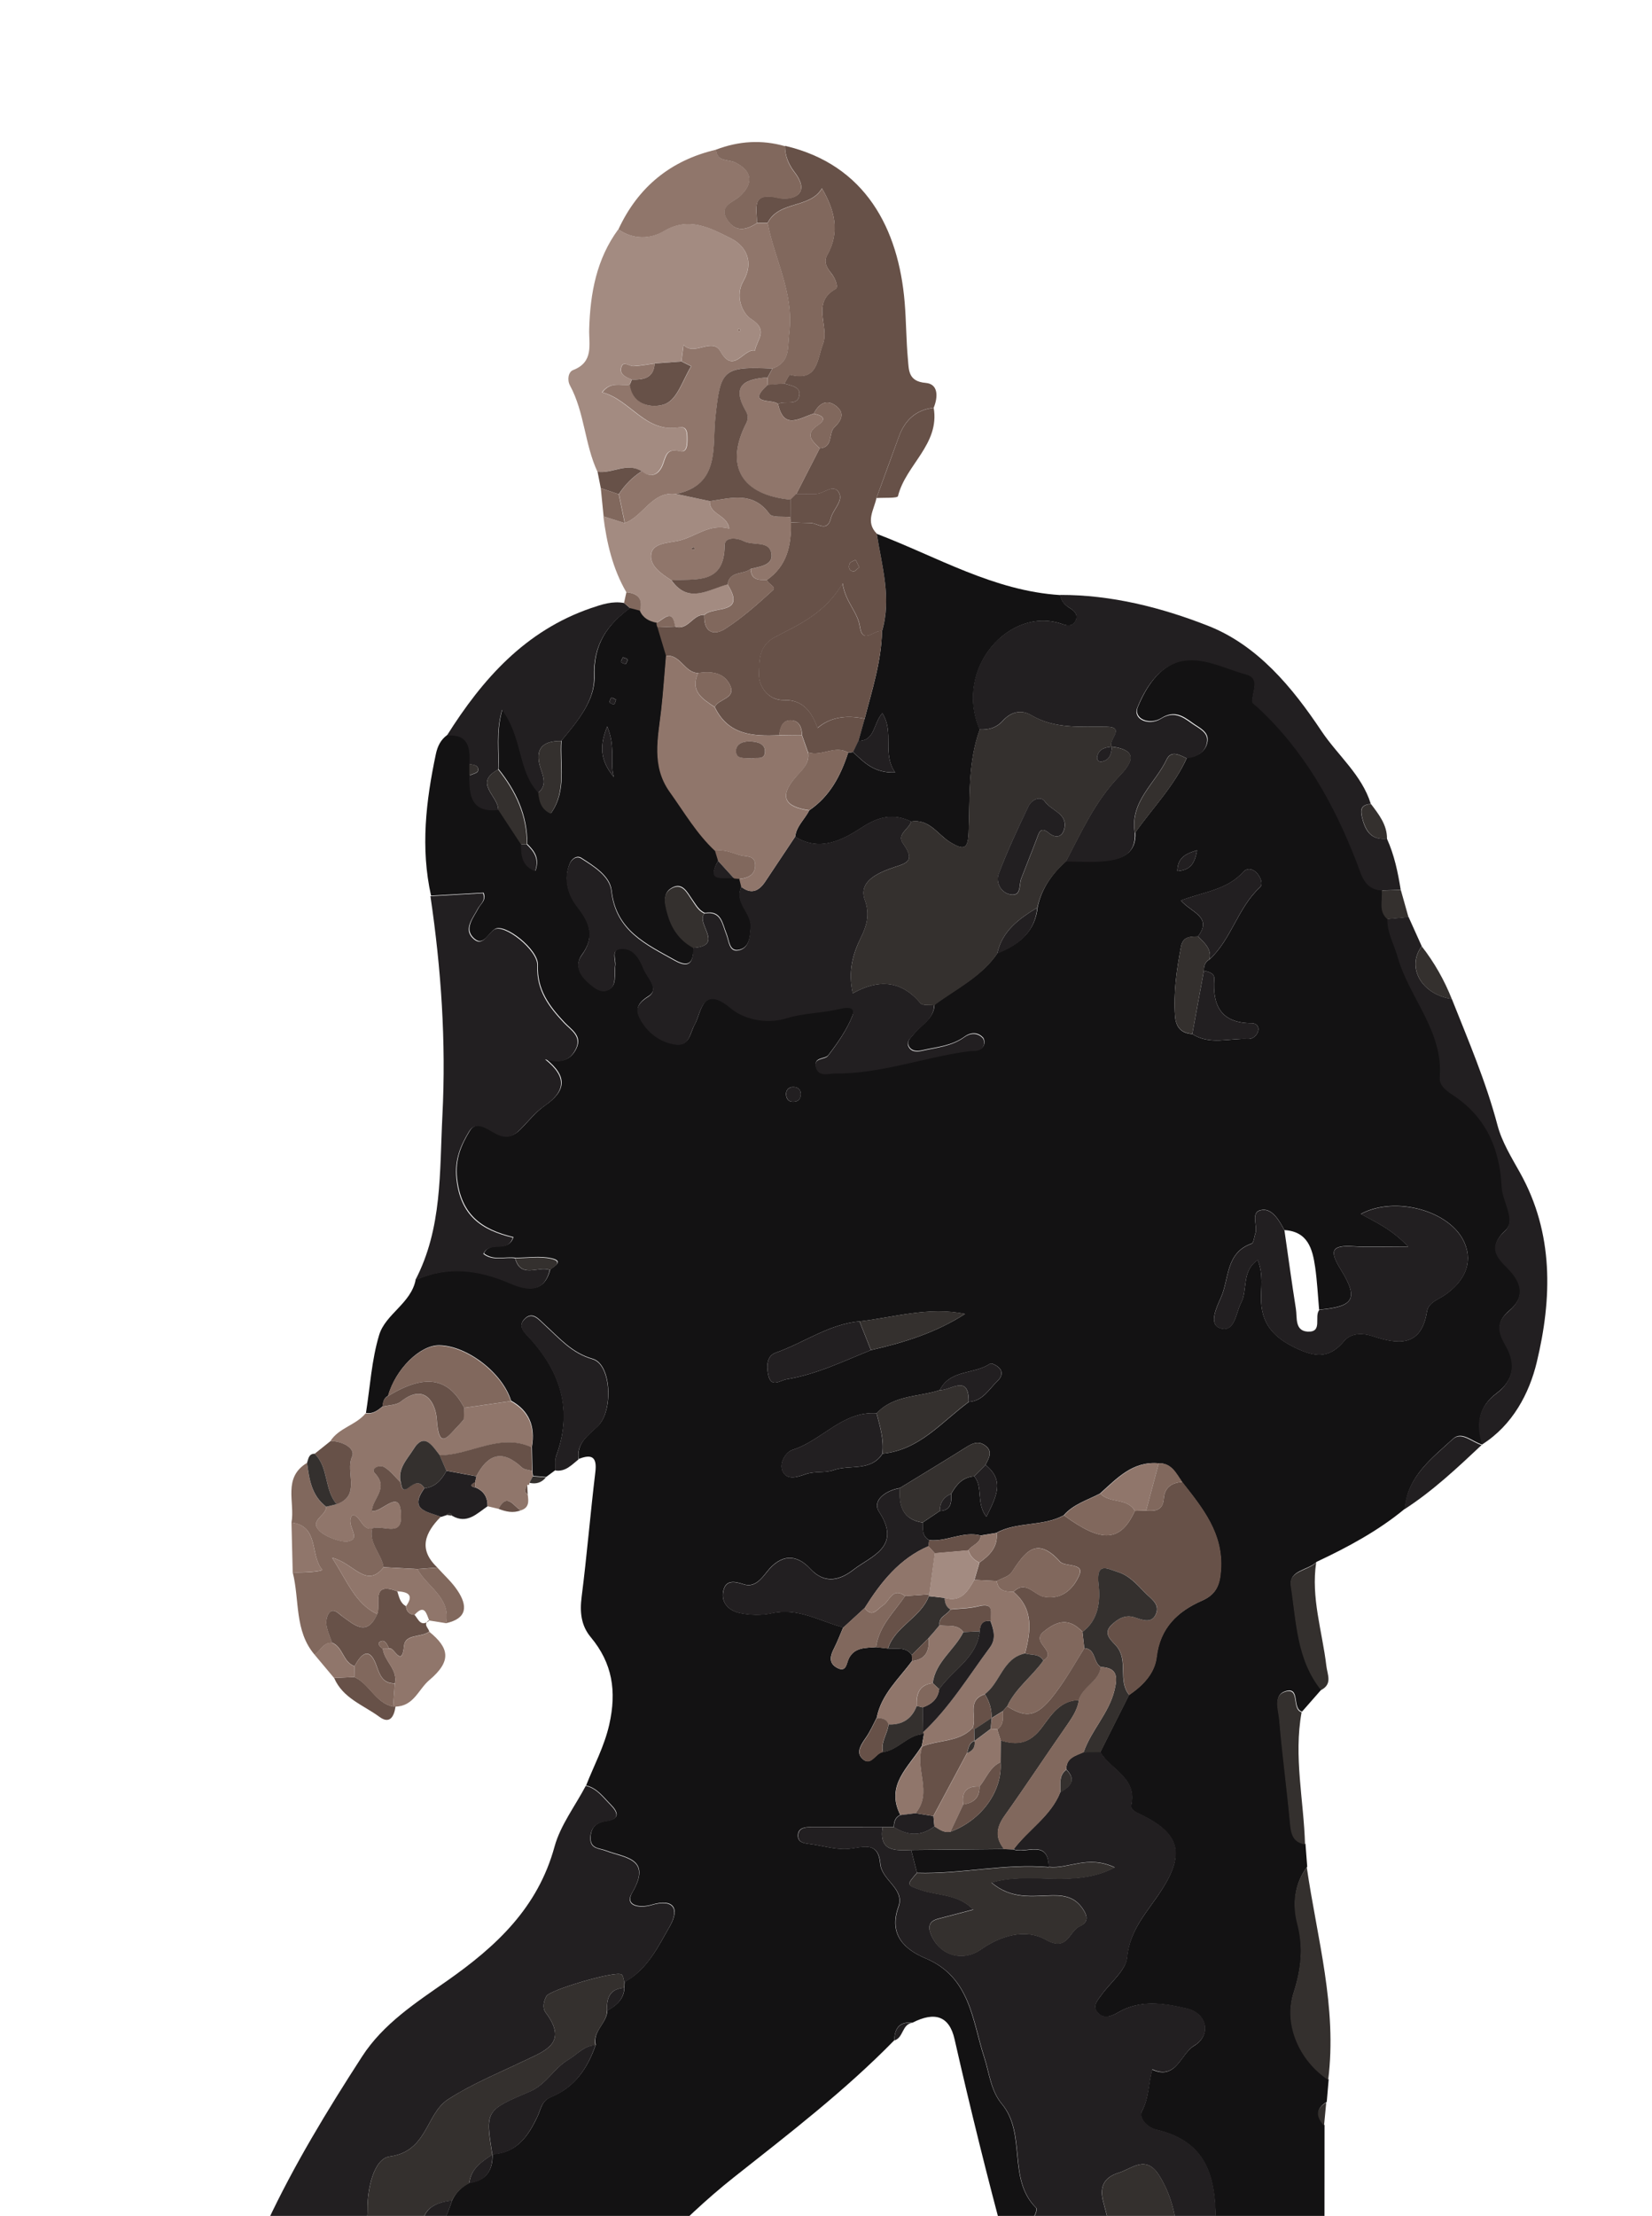 <?xml version="1.0" encoding="UTF-8"?>
<svg id="Warstwa_2" data-name="Warstwa 2" xmlns="http://www.w3.org/2000/svg" xmlns:xlink="http://www.w3.org/1999/xlink" viewBox="0 0 187.83 251.91">
  <defs>
    <style>
      .cls-1 {
        fill: none;
      }

      .cls-1, .cls-2, .cls-3, .cls-4, .cls-5, .cls-6, .cls-7, .cls-8 {
        stroke-width: 0px;
      }

      .cls-2 {
        fill: #a38b81;
      }

      .cls-3 {
        fill: #81685d;
      }

      .cls-4 {
        fill: #131213;
      }

      .cls-5 {
        fill: #221f21;
      }

      .cls-9 {
        clip-path: url(#clippath);
      }

      .cls-6 {
        fill: #90766b;
      }

      .cls-7 {
        fill: #675148;
      }

      .cls-8 {
        fill: #34302e;
      }
    </style>
    <clipPath id="clippath">
      <rect class="cls-1" width="187.83" height="251.91"/>
    </clipPath>
  </defs>
  <g id="Warstwa_1-2" data-name="Warstwa 1">
    <g class="cls-9">
      <g>
        <path class="cls-4" d="M167.09,361.9c-.06.63-.12,1.27-.18,1.9-.66.4-.75.83-.08,1.31-.05.87-.1,1.74-.15,2.6-1.41.26-2.04,1.08-1.48,2.45.46,1.12.35,2.24.36,3.38-1.52-.2-3.04-.4-4.57-.6-2.36-3.66-6-4.01-9.85-3.79-4.38-.28-7.12,2.9-10.4,4.93-2.31.91-2.55-.87-2.89-2.33-1.77-7.64-3.09-15.34-2.78-23.22.1-2.56-.34-4.9-1.32-7.27-7.4-18-11.77-36.86-13.98-56.08-1.16-10.09-2.74-20.08-5.37-29.74-2.13-7.85-4.07-15.71-5.87-23.63-.6-2.64-2.25-3.16-4.78-1.87-1.49-.16-2.04.64-2.07,2-5.61,5.74-11.96,10.61-18.23,15.57-6.31,4.99-11.58,11.09-17.12,16.81-3.24,3.35-4.38,8.8-4.48,13.9-1.36,2.08-.2,4.55-1,6.75-.19.51.65,1,1.33,1.11.18.86.23,1.71-.12,2.54-.93.28-1.42.87-1.42,1.89,0,5.5-.57,11.01-.45,16.48.07,3.42-.35,7.05.99,10.41-.08.86-.16,1.73-.24,2.59-2.14,1.65-2.46,7.56-.54,9.84,0,.43,0,.85,0,1.28-2.32.47-2.49,2.19-2.49,4.12,0,1.89.43,3.36,2.55,3.74,0,2.17.01,4.34.02,6.52-.68.08-1.61-.14-1.75.83-.17,1.15.61,1.64,1.65,1.8l-.16,3.87c-.37.2-.96.32-1.07.62-1.26,3.21-.31,6.45.07,9.67.01.12.79.14,1.22.21,0,.43,0,.86,0,1.29-.18.19-.36.37-.54.56-.71.23-1.42.46-2.14.69-2.79-.35-5.58-.7-8.37-1.05-4.19-.57-8.33-1.38-12.34-2.74-.44-1.22-1.72-1.41-2.57-2.12.39-1.46.83-2.92.64-4.46,1.51-.68,4.33,1.63,4.57-1.99-.13-.81-.25-1.64-1.31-.7l-5.87-.65c-.69-.73-1.79-.98-2.22-.2-1.55,2.83-1.89.04-2.66-.49-1.34-.92-.16-3.36-2.28-3.84,0-.44-.01-.87-.02-1.31.9-1.13,1.11-2.23-.11-3.28-.37-1.5-.44-3.01-.24-4.54.74-.18,2.02.42,2.02-.88,0-1.19-.89-1.9-2.2-1.76-.02-.65-.05-1.3-.07-1.95,1.52-.66,3.39,1.43,4.68-.49,1.61-2.38.25-6.73-2.4-8.1,1.02-2.25,1-4.6.89-7.01-.43-9.87-2-19.53-4.85-28.98-.3-1.01-.82-2.02-.5-3.14,1.14,0,2.05-.52,2.82-1.31.71-.72,1.56-.83,2.29-.19,1,.89,2.19,1.37,3.12.45.94-.92-.31-1.93-.58-2.9-.12-.41-.22-.82-.32-1.23-.08-1.1.43-1.59,1.44-2.17,3.37-1.97,3.84-4.37,1.45-7.64-1.52-2.07-.84-3.26.94-4.56,1.51-1.1,3.72-1.55,4.03-3.9,1.95-1.1,3.9-2.21,5.85-3.31,2.06-.49,3.28-1.68,3.27-3.91.43-.22.86-.44,1.29-.66,2.16-.41,2.66-2.21,3.27-3.92.43-.87,1.08-1.53,1.96-1.96,1.9-.26,2.67-1.43,2.62-3.26h0c2.79-.13,4.11-2.13,5.12-4.29.41-.87.45-1.77,1.55-2.22,2.67-1.09,4.15-3.27,5.06-5.91-.37-1.58,1.29-2.46,1.32-3.9,1.04-.58,1.9-1.3,1.95-2.62,0-.21,0-.43.02-.64,2.58-1.41,3.81-4,5.16-6.36,1.12-1.98.44-3.17-2.1-2.41-1.27.38-3.08.15-2.2-1.37,2.31-3.95-.83-3.98-2.95-4.79-.79-.3-1.79-.19-1.78-1.43,0-1.17.63-1.77,1.76-1.93,1.66-.23,1.38-1.03.51-1.9-.83-.83-1.53-1.85-2.78-2.14.9-2.29,2.06-4.41,2.63-6.91.86-3.81.36-6.99-2.1-9.94-1.11-1.33-1.26-2.86-1.04-4.58.6-4.72.99-9.47,1.56-14.2.21-1.75-.43-2.06-1.9-1.48-.24-1.8,1.06-2.68,2.16-3.72,1.81-1.71,1.59-7.06-.55-7.67-2.4-.69-3.76-2.35-5.41-3.84-.69-.62-1.46-1.69-2.41-.63-.74.83.16,1.57.73,2.19,3.5,3.88,4.82,8.23,2.93,13.31-.18.48-.05,1.07-.07,1.61-.36.26-.72.53-1.07.79-.5-.04-.99-.08-1.49-.12-.05-.2-.07-.41-.07-.62-.02-.9-.04-1.79-.06-2.69.39-2.29-.28-4.09-2.37-5.24-.97-3.15-4.98-6.25-8.16-6.3-2.19-.04-4.99,2.73-5.82,5.75-.5.24-.58.71-.62,1.19-.55.46-1.11.9-1.9.75.47-2.96.64-6.01,1.5-8.86.72-2.38,3.62-3.58,4.15-6.27,3.62-1.61,7.1-1.21,10.69.33,1.64.7,3.88,1.43,4.61-1.51.52-.4,1.59-.96.11-1.28-1.29-.28-2.69-.05-4.04-.05-1.18-.18-2.5.38-3.61-.5.77-1.56,2.75.03,3.36-1.85-3.56-.85-5.95-2.49-6.41-6.68-.24-2.24.51-3.83,1.41-5.34.9-1.5,2.31-.04,3.44.4.97.37,1.67.06,2.33-.6.92-.92,1.74-1.99,2.79-2.72,2.36-1.63,2.71-3.26.1-5.33,1.7.55,2.84.17,3.49-1.16.72-1.46-.57-2.15-1.34-2.98-1.73-1.84-3.15-3.72-3.03-6.52.08-1.77-3.79-4.8-4.89-4.09-.82.53-1.37,2.15-2.51.92-.96-1.03.09-2.23.62-3.26.28-.55.96-.93.6-1.79-1.97.11-3.97.23-5.97.34-1.21-5.42-.58-10.77.55-16.11.19-.88.55-1.63,1.3-2.16,2.47-.2,2.66,1.41,2.56,3.25v1.3c-.05,2.26.22,4.26,3.27,3.91.86,1.31,1.73,2.62,2.59,3.94.01,1.25.11,2.44,1.61,3.03.5-1.46-.16-2.27-.94-3.04.03-3.27-1.27-6.03-3.27-8.52.12-2.05-.3-4.15.44-6.78,2.37,3.18,1.79,6.96,4.12,9.41.12.95.29,1.86,1.42,2.38,1.82-2.57.98-5.5,1.19-8.26,1.8-2.15,3.82-4.57,3.74-7.27-.12-3.68,1.45-5.9,4.11-7.84.37.1.74.19,1.11.29.34.84,1.04,1.21,1.88,1.38,0,.18.03.35.11.51.32,1.08.65,2.15.97,3.23-.18,2.05-.31,4.1-.54,6.14-.36,3.2-1.16,6.38.98,9.36,1.64,2.28,3.05,4.73,5.13,6.67.12.38.23.77.35,1.15-1.5,2.6.71,1.81,1.83,2.01.19.03.39.04.58.04.08.3.16.61.23.91-.9,1.81,1.15,2.94,1.04,4.58-.07,1.1-.14,2.4-1.35,2.64-1.11.23-1.09-1.06-1.41-1.83-.47-1.14-.57-2.71-2.47-2.36-.73-.33-1.04-1.01-1.48-1.61-.52-.74-1.06-1.89-2.21-1.28-1.16.62-.85,1.75-.56,2.84.47,1.74,1.37,3.09,2.96,3.95,0,1.47-.31,2.46-2.08,1.47-3.28-1.84-6.73-3.36-7.23-7.92-.18-1.66-1.98-2.77-3.44-3.71-.53-.34-1.1.13-1.31.63-.75,1.8-.15,3.61.87,4.91,1.48,1.88,1.99,3.45.48,5.51-.72.99-.31,2.09.58,2.92.64.6,1.46,1.33,2.25,1.09,1.29-.39.83-1.82.99-2.79.12-.77-.6-1.95.79-1.98,1.36-.03,2,1.19,2.45,2.31.41,1.01,1.87,2.28.52,3.13-1.44.91-1.48,1.64-.75,2.83.9,1.45,2.26,2.39,3.89,2.61,1.57.22,1.57-1.24,2.15-2.27.74-1.31.83-4.63,4.14-1.83,1.25,1.06,3.81,1.89,6.35,1.09,1.85-.58,4.02-.57,6.02-1.05.85-.2,1.84-.27,1.41.82-.64,1.62-1.69,3.11-2.76,4.51-.35.46-1.7.19-1.38,1.31.33,1.13,1.41.69,2.22.7,5.2.03,10.08-1.85,15.16-2.53.62-.08,1.36.11,1.69-.63.11-.24.07-.7-.1-.87-.62-.67-1.45-.56-2.07-.11-1.47,1.08-3.21,1.19-4.88,1.57-.49.11-1.13.13-1.45-.43-.34-.61.2-.99.52-1.4.84-1.08,2.31-1.73,2.37-3.36,2.48-1.85,5.37-3.2,7.17-5.88,2.43-.95,4.28-2.4,4.56-5.23.46-2.14,1.66-3.81,3.26-5.23,1.47,0,2.96.11,4.42-.03,1.89-.19,3.56-.79,3.43-3.22,1.99-2.81,4.44-5.3,5.87-8.5,1.21-.09,2.18-.71,2.34-1.87.15-1.1-.98-1.53-1.76-2.11-1.09-.8-2.06-1.4-3.49-.51-1.38.85-3.21.06-2.68-1.25.88-2.16,2.38-4.61,4.82-5.23,2.53-.65,5.06.78,7.54,1.45,1.65.44.66,1.98.69,3.08,0,.23.41.46.65.68,5.27,4.9,8.68,10.98,11.25,17.62.51,1.32.83,3.07,2.83,3.17.15,1.1-.43,2.35.65,3.26-.03,1.57.77,2.91,1.18,4.36,1.33,4.64,5.2,8.38,4.78,13.66-.08,1.03.93,1.62,1.76,2.19,3.59,2.46,5.08,6.08,5.27,10.24.08,1.72,1.68,3.78.39,5-2.12,1.99-.83,3.13.4,4.4,1.58,1.64,1.79,3.26.02,4.74-1.56,1.31-1.2,2.5-.35,3.96,1.2,2.07.85,3.97-1.07,5.41-2.08,1.55-2.32,3.51-1.61,5.79,0,0-.06.05-.06.05-1.1-.3-2.29-1.58-3.3-.65-2.39,2.21-5.18,4.25-5.47,7.95-3.04,2.52-6.49,4.37-10.04,6.04-.93.96-3.16.94-2.9,2.67.63,4.07.66,8.38,3.45,11.84-.74.84-1.47,1.68-2.21,2.52-1.21-.35-.11-2.92-1.93-2.31-1.35.45-.71,2.11-.62,3.19.32,3.84.85,7.66,1.2,11.49.12,1.26.2,2.4,1.74,2.66.07.87.14,1.73.2,2.6-1.47,1.96-1.66,4.27-1.09,6.44.72,2.75.4,5.25-.44,7.88-1.13,3.52.64,7.66,3.97,9.86-.07.85-.15,1.7-.22,2.56-1.31.76-1.12,1.67-.25,2.64,0,4.8,0,9.59-.01,14.39-.85.72-.84,1.39.14,1.98,1.34,8.23,2.92,16.42,3.96,24.69,1.33,10.49,5.47,20.28,7.26,30.63.31,1.81.7,3.6,1.06,5.4-.99,2.97.16,5.46,1.75,7.86,1.74,7.53,3.23,15.1,3.43,22.86-.9,1.09-.9,2.17.02,3.24.06,1.54.07,3.07-.49,4.54-.66.54-1.4,1.01-1.97,1.63-.65.69-1.5,1.56-.99,2.53.44.85,1.58.35,2.4.51ZM111.52,174.56c-2.02-.54-3.89.74-5.88.52-.82-.46-.72-1.25-.73-2,.65-.44,1.3-.88,1.95-1.31,1.33-.06,1.32-1.01,1.3-1.96.58-1.04,1.31-1.9,2.61-1.98,1.03,1.22.18,3.07,1.38,4.6,1.11-2.25,2.13-4.11-.1-5.9.38-.77.92-1.56-.1-2.25-.74-.5-1.37-.21-2.06.22-2.51,1.58-5.05,3.11-7.58,4.66-1.57.26-3.21,1.4-2.36,2.7,2.62,4.01-.93,5.03-2.92,6.58-1.37,1.07-3.17,1.77-4.9-.1-1.59-1.73-3.35-1.67-4.92.32-.64.81-1.4,1.85-2.68,1.43-1.07-.35-2.05-.5-2.3.8-.27,1.43.77,2.27,1.99,2.5,1.15.22,2.41.25,3.55,0,2.98-.66,5.44.91,8.1,1.61-.34.78-.63,1.58-1.02,2.34-.43.83-.69,1.68.27,2.23,1.13.65,1.1-.48,1.41-1.07.67-1.27,1.92-1.15,3.08-1.25.45.05.89.1,1.34.15.94.12,2.01-.26,2.72.73.01.23.02.45.03.68-1.5,2.05-3.5,3.79-4.02,6.46-.4.76-.74,1.56-1.23,2.26-.51.74-1.13,1.6-.48,2.32,1.01,1.12,1.55-.57,2.4-.68,1.77-.21,2.84-2.02,4.68-2.05-.08.45-.16.9-.24,1.35-1.47,2.41-4.18,4.44-2.45,7.85-.6.27-.73.79-.74,1.38-.43,0-.86,0-1.29,0-2.72,0-5.44-.01-8.15,0-.67,0-1.43.09-1.46.92-.04.85.7.92,1.38,1.01,1.39.18,2.78.62,4.15.56,1.65-.08,3.58-1.1,3.82,1.67.17,1.92,2.82,2.83,2.07,4.9-1.17,3.23.79,4.9,3.1,5.87,5.1,2.14,5.3,7.12,6.65,11.24.59,1.81.74,3.78,2,5.3,2.86,3.43.59,8.55,3.91,11.83.14.14-.11.87-.37,1.16-.98,1.11-.34,2-.06,3.21.71,3.02,3.22,4.65,4.74,7.01,1.66,2.58,3.57,4.86,2.44,8.24-.37,1.12-.31,2.47.48,3.45,1.19,1.5.93,2.51-.43,3.8-.95.9-2.62,2.78-.02,3.43,2.45.61,2.79,3.29,4.85,3.92,4.99,1.52-1.77,3.47.22,5.07.05.04,0,.21,0,.32-.52.27-.66.76-.7,1.3-.42,0-.85,0-1.27.03-1.13.05-2.53-.29-3.02,1.13-.54,1.56.88,2.26,1.79,3.05,1.02.89,2.2,1.6,3.31,2.39-.05,1.09.58,1.35,1.46,1.07,2.41-.77,4.62-1.84,5.71-4.37l.26.02s.26,0,.26,0c.23-.22.47-.44.7-.65h0c1.21-.09,2.25.18,3.33.88,1.85,1.19,3.47-.63,5.19-.94,1.01-.18.84-2.31.13-3.68-1.46.88-2.58,3.21-3.88,2.16-1.17-.95-1.88-.71-3.01-.73-1.67-.03-2.99-.8-3.09-2.86-.13-2.57,1.69-1.03,2.63-1.36,1.54,1.06,3.51.24,5.13,1.44.23-3.09-2.45-1.48-3.44-2.57.86-1.88,1.22-4.54,2.71-5.58,4.4-3.1-.08-2.34-1.11-3.09-.06-4.4-.33-4.57-4.26-2.74-.37.17-.67.51-1.01.77-1.4-.07-2.75.41-4.09.49-1.46.09-3.49,1.29-4.38-1.15.02-.93.45-1.59,1.31-1.96,3.68-.18,5.39-4.24,9.01-4.6.6-.06.67-.78.39-1.34-2.33-4.6-1.59-9.56-1.51-14.39.09-5.28-.6-9.79-6.76-11.22-.93-.21-2.06-1.27-1.6-2.13.81-1.53.71-3.16,1.16-4.7,2.75,1.23,3.21-1.78,4.76-2.71,2-1.2,1.49-3.68-.82-4.22-2.6-.61-5.31-1.06-7.85.45-.79.47-1.71.76-2.35-.06-.57-.73.09-1.4.54-2.02,1.01-1.39,2.72-2.72,2.86-4.2.3-3.2,2.41-5.28,3.92-7.64,2.62-4.08,2.16-6.42-2.38-8.59-.5-.24-1.18-.53-1.07-1.07.69-3.14-2.36-4.02-3.52-6.03,1.09-2.17,2.18-4.34,3.27-6.5,1.56-1.07,2.91-2.43,3.13-4.32.39-3.3,2.38-5.18,5.15-6.4,1.63-.71,2.05-1.78,2.16-3.5.28-4.18-2.1-7.05-4.42-10-.68-.97-1.19-2.17-2.68-2.12-2.94-.26-4.72,1.73-6.64,3.44-1.42.75-3.02,1.2-4.13,2.48-2.4,1.3-5.29.68-7.68,2-.6.1-1.19.19-1.79.29ZM136.88,110.36c0-.53.12-1.01.64-1.29,2.51-2.31,3.21-5.88,5.74-8.2.39-.36.05-1.26-.47-1.73-.46-.42-1.03-.47-1.44-.01-1.81,2.03-4.48,2.26-7.08,3.24,1.1,1.34,3.65,1.85,1.94,4.08-.85.04-1.71-.02-1.93,1.16-.5,2.61-.87,5.22-.68,7.89.09,1.26.68,1.97,1.96,2.05,2,1.29,4.2.46,6.31.56.54.03,1.06-.37,1.19-.94.11-.48-.23-.85-.73-.85-3.44,0-4.49-1.94-4.27-5.05.04-.61-.62-.81-1.18-.91ZM97.72,150.21c-3.49.33-6.32,2.44-9.52,3.57-1.06.37-1.05,1.59-.84,2.56.32,1.47,1.34.58,2.06.46,3.39-.55,6.46-2.05,9.61-3.32,3.75-.85,7.4-1.99,10.69-4.11-4.13-.86-8.03.39-12,.85ZM106.85,158.03c-2.42.8-5.22.54-7.17,2.63-3.89-.26-6.22,3.11-9.56,4.16-.79.25-1.56,1.52-1.13,2.44.5,1.08,1.74.63,2.6.33,1.06-.37,2.22-.12,3.18-.46,1.85-.67,4.23.21,5.58-1.88,4.2-.4,6.72-3.61,9.81-5.88,1.61-.1,2.3-1.47,3.29-2.41.42-.4.61-.96.18-1.43-.25-.28-.89-.62-1.06-.5-1.79,1.23-4.54.63-5.71,3ZM149.26,359.89c.09.67.25,1.31,1.12,1.16.2-.03.55-.47.5-.59-.3-.78-1.04-.48-1.62-.57.18-1.47,1.34-1.89,2.48-1.88,1.39.01,2.34-.71,3.39-1.37.58,2.07,1.84,1.42,2.92.6,1.74-1.32,2.88-3.03,2.79-5.77-2.08,1.88-3.89,3.51-5.69,5.14-1.03-2.51-3.39-2.27-5.44-2.58-1.72-.26-4.42.25-4.97-.64-.8-1.29-1.11-1.25-1.99-.6-1.18.87-.51,1.8.26,2.42,2.04,1.62,4.17,3.13,6.26,4.68ZM142.73,338.33c-.79.2-1.53-.93-2.5.05.55.96,1.33,1.9,2.43,1.22,1.75-1.09,3.56-.3,5.31-.59,1.35,1.82,3.25,1.32,5.04,1.16.44-.04.88-.63.61-.94-.94-1.1-1.93-2.25-3.67-1.79-.11.03-.29-.22-.44-.34.34-1.09,2.49-1.54,1.26-2.9-.86-.96-2.2-.49-3.25.29-.64.47-1.39.9-1.95.02-.43-.69.18-1.13.71-1.57,1.15-.95,1.15-2.3-.4-2.1-1.96.26-3.25-.95-4.9-1.27-.88-.17-1.7-.54-2.37.28-.66.81.09,1.35.46,1.99,1.24,2.15,2.43,4.32,3.63,6.48ZM146.04,139.86c-.56-1.08-1.35-2.43-2.47-2.33-1.52.13-.53,1.77-.84,2.69-.14.4-.18,1.07-.43,1.15-2.98,1.04-2.53,4.03-3.5,6.17-.51,1.12-1.4,3.02-.06,3.45,1.67.53,1.77-1.76,2.37-2.89.77-1.47.02-3.59,1.89-4.87.69,1.71.33,3.24.39,4.73.12,2.9,1.83,4.34,4.31,5.45,2.08.92,3.58.89,5.11-.95.75-.9,1.98-.99,3.3-.56,2.78.92,5.48,1.29,6.13-2.8.17-1.06,1.29-1.36,2.08-1.92,2.05-1.43,3.21-3.49,2.21-5.87-1.57-3.71-7.95-5.41-11.8-3.31,1.66.93,3.42,1.66,5.37,3.7-2.62,0-4.42.09-6.21-.02-2.5-.16-2.78.48-1.45,2.63,2.07,3.35,1.49,4.23-2.46,4.57-.14-1.61-.22-3.24-.45-4.84-.3-2.08-.84-4.05-3.5-4.2ZM150.77,366.43c2.66.16,3.61-.71,2.85-1.07-1.97-.94-3.45-2.65-5.47-3.35-.66-.23-2.13.41-1.85,1.3.65,2.08-1.06,2.28-1.97,3.18-.53.52-1.95.68-1.13,1.87.68,1,1.63.44,2.25-.13,1.64-1.51,3.66-1.63,5.33-1.8ZM38.38,342.67c-1.99-.66-3.67-.38-5.3-.36-.73,0-1.15.48-1.16,1.24-.01.98.6,1.25,1.44,1.3,1.88.11,3.43-.53,5.02-2.18ZM140.65,321.69c2.95.7,4.83.08,6.25-1.9-1.93.31-3.92.37-6.25,1.9ZM69.04,82.59c-1.11,2.68-.46,4.27.76,5.75-.49-1.63.23-3.41-.76-5.75ZM136.1,96.66c-1.49.44-2.21.97-2.24,2.37,1.4-.11,1.98-.76,2.24-2.37ZM91.05,124.29c-.06-.53-.43-.72-.88-.72-.48,0-.81.34-.8.81.01.62.38.97,1.04.85.5-.09.65-.47.63-.94ZM69.27,79.85c.18.08.4.26.53.21.13-.05.17-.33.25-.52-.18-.08-.4-.26-.53-.21-.13.05-.17.33-.25.52ZM71.14,75.51c.08-.18.26-.4.2-.54-.05-.13-.33-.17-.51-.25-.08.18-.26.4-.21.53.05.13.33.17.52.25Z"/>
        <path class="cls-5" d="M66.61,203.02c1.25.28,1.95,1.31,2.78,2.14.87.88,1.15,1.67-.51,1.9-1.12.16-1.75.76-1.76,1.93,0,1.23.99,1.12,1.78,1.43,2.13.82,5.27.84,2.95,4.79-.89,1.52.93,1.75,2.2,1.37,2.53-.76,3.22.43,2.1,2.41-1.34,2.36-2.57,4.95-5.16,6.36-.11-.31-.12-.77-.33-.89-.75-.43-8.12,1.74-8.53,2.46-.34.6-.47,1.36-.09,1.87,2.66,3.53-.17,4.39-2.58,5.55-2.88,1.38-5.87,2.6-8.53,4.33-2.53,1.65-2.32,5.9-6.61,6.48-1.86.25-2.56,3.77-2.53,5.96.03,2.88-1.3,4.66-3.22,6.37-1.39,1.24-2.35,2.64-.85,4.47-.31,2.36-2.52,2.8-4.03,3.9-1.78,1.3-2.46,2.48-.94,4.56,2.39,3.27,1.92,5.67-1.45,7.64-1,.59-1.52,1.07-1.44,2.17-1.9-.06-3.84.17-5.65-.68-.13-.7-.36-1.42.3-2.01.62,0,1.23-.02,1.37-.81.11-.6-.24-.92-.75-1.11-.15-8.06,1.85-15.71,5.21-22.89,3.07-6.57,6.87-12.81,10.82-18.92,2.42-3.75,6.15-6.15,9.65-8.6,5.63-3.95,10.34-8.32,12.24-15.27.67-2.44,2.34-4.61,3.55-6.91Z"/>
        <path class="cls-7" d="M75.72,74.54c-.32-1.08-.65-2.15-.97-3.23.67-.03,1.34-.05,2-.08,1.48.5,2.01-1.41,3.33-1.32-.09,1.89.99,2.46,2.39,1.56,1.94-1.25,3.69-2.81,5.4-4.37.45-.41-.58-.69-.67-1.18,2.29-1.6,2.78-3.95,2.72-6.53.75.02,1.49.06,2.24.07.81.01,1.9,1.11,2.31-.54.25-1.02,1.47-1.98.91-2.93-.63-1.06-1.71.17-2.61.16-.74-.01-1.49,0-2.23,0,.89-1.73,1.77-3.46,2.66-5.19,1.57-.09.96-1.72,1.67-2.39.84-.79,1.19-1.64.2-2.41-1.13-.87-1.97-.24-2.55.86-1.58.48-3.41,1.93-4.05-1.09.76-.45,2.15.28,2.4-.92.22-1.07-.93-1.15-1.69-1.41.22-.35.53-1.03.66-1,3.14.79,3.03-1.66,3.73-3.51.76-2.02-1.39-4.67,1.44-6.25.35-.19-.05-1.22-.48-1.75-.51-.61-.92-1.32-.49-2.08,1.5-2.65.86-5.12-.59-7.6-1.37,2.33-4.87,1.36-6.18,3.93-.4,0-.81,0-1.21,0,.03-1.6-.76-3.58,2.44-2.85,1.38.32,3.88-.27,1.82-2.95-.65-.85-1.08-1.84-1.06-2.96,9.16,2.14,12.91,9.45,13.6,17.81.18,2.15.17,4.32.37,6.48.11,1.22.03,2.49,2.02,2.66,1.45.12,1.41,1.6.91,2.82-2.02.23-3.27,1.4-3.95,3.26-.86,2.33-1.71,4.67-2.56,7.01-.28,1.35-1.29,2.71.04,4.05.57,3.68,1.71,7.33.59,11.09-.83-.23-2.19,1.61-2.5-.5-.25-1.73-1.64-2.77-1.97-4.94-2,3.42-4.95,4.68-7.67,6.1-1.95,1.02-1.77,2.77-1.84,4.14-.07,1.42,1.02,3.07,2.81,3.03,2.27-.05,3.17,1.37,3.86,3.17q2.04-1.76,5.35-1.05c-.24.84-.47,1.68-.71,2.52-.2.42-.4.84-.6,1.26-.19.03-.37.05-.56.08-1.52-.91-3.05.48-4.57-.03-.23-.64-.45-1.29-.68-1.93-.02-.81-.26-1.61-1.12-1.71-1.11-.13-1.36.78-1.49,1.68-2.97.14-5.8-.02-7.32-3.2.41-.97,2.52-.93,1.7-2.55-.72-1.42-2.15-1.52-3.59-1.32-1.56-.02-1.99-2.13-3.65-1.96ZM97.7,64.49c-.17-.34-.3-.6-.42-.85-.23.13-.58.22-.67.42-.18.39-.09.83.41.9.19.03.42-.28.68-.47Z"/>
        <path class="cls-5" d="M157.09,101.23c-2-.1-2.32-1.85-2.83-3.17-2.57-6.64-5.97-12.72-11.25-17.62-.23-.22-.64-.45-.65-.68-.03-1.1.96-2.64-.69-3.08-2.48-.67-5.01-2.1-7.54-1.45-2.45.63-3.95,3.07-4.82,5.23-.53,1.31,1.3,2.1,2.68,1.25,1.43-.89,2.4-.28,3.49.51.78.57,1.92,1,1.76,2.11-.16,1.16-1.13,1.78-2.34,1.87-.79-.38-1.75-.94-2.26.14-1.3,2.74-4.22,4.79-3.61,8.35.14,2.43-1.54,3.03-3.43,3.22-1.46.14-2.94.03-4.42.03,1.77-3.36,3.32-6.84,6.02-9.65,1.31-1.36,2.52-2.99-.79-3.41h0c-.54-.68,1.66-2.23-.59-2.26-2.93-.05-5.86.29-8.57-1.31-1.16-.69-2.32-.38-3.24.63-.72.8-1.62,1.05-2.64.99-2.99-6.9,3.37-14.06,9.34-12.01.53.18,1.13.3,1.47-.2.46-.67.11-1.2-.54-1.59-.58-.34-1.01-.8-1.11-1.5,5.83-.01,11.48,1.42,16.77,3.49,5.67,2.21,9.63,7.01,12.95,11.99,1.85,2.77,4.58,4.96,5.61,8.28-1.15.1-1.24.64-.96,1.7.4,1.53,1.11,2.42,2.79,2.25.84,1.85,1.25,3.82,1.57,5.82l-2.18.06Z"/>
        <path class="cls-4" d="M120.55,67.64c.1.7.54,1.16,1.11,1.5.65.38.99.92.54,1.59-.34.5-.94.39-1.47.2-5.96-2.06-12.33,5.1-9.33,12.01-1.39,3.81-1.1,7.81-1.27,11.75-.08,1.83-.52,2.01-2.09,1.06-1.42-.86-2.38-2.7-4.44-2.35-2.03-.95-3.65-.6-5.63.69-2.14,1.4-4.76,2.79-7.56,1.04.13-1.22,1.1-1.99,1.6-3.01,2.35-1.59,3.57-3.94,4.42-6.54.19-.02.37-.05.56-.08,1.22,1.14,2.38,2.41,4.79,2.32-1.51-2.14-.07-4.55-1.46-6.74-1.04,1.16-.81,3.14-2.72,3.16.24-.84.47-1.68.71-2.53.84-3.27,1.9-6.5,1.97-9.93,1.12-3.77-.02-7.42-.59-11.09,6.86,2.61,13.3,6.49,20.87,6.96Z"/>
        <path class="cls-5" d="M62.51,144.37c-.73,2.94-2.97,2.21-4.61,1.51-3.59-1.54-7.07-1.94-10.69-.33,3.09-5.91,2.76-12.29,3.09-18.72.43-8.42-.14-16.68-1.36-24.95,2-.11,4-.23,5.97-.34.36.85-.32,1.24-.6,1.79-.54,1.03-1.58,2.23-.62,3.26,1.14,1.23,1.69-.4,2.51-.92,1.1-.7,4.97,2.33,4.89,4.09-.12,2.81,1.3,4.68,3.03,6.52.78.83,2.06,1.52,1.34,2.98-.65,1.33-1.79,1.71-3.49,1.16,2.61,2.07,2.27,3.7-.1,5.33-1.05.73-1.87,1.8-2.79,2.72-.66.66-1.36.98-2.33.6-1.13-.44-2.54-1.9-3.44-.4-.9,1.51-1.65,3.1-1.41,5.34.45,4.19,2.85,5.84,6.41,6.68-.61,1.89-2.58.29-3.36,1.85,1.11.88,2.44.32,3.61.5.65,2.38,2.64.84,3.93,1.33Z"/>
        <path class="cls-2" d="M67.93,53.63c-1.46-3.13-1.46-6.73-3.12-9.8-.35-.65-.19-1.55.35-1.76,2.39-.92,1.78-2.93,1.83-4.67.12-4.07.83-7.96,3.31-11.33,1.68,1.19,3.65,1.11,5.18.2,2.86-1.71,5.31-.33,7.59.81,1.74.87,2.7,2.68,1.43,4.89-.94,1.63-.17,3.62.92,4.31,2.02,1.28.58,2.38.42,3.57-1.3-.3-2.42,2.78-3.94.08-.93-1.66-2.96.62-4.19-.74-.08.63-.16,1.26-.24,1.89-1.02.08-2.03.15-3.05.23-.8.11-1.6.27-2.41.31-.52.02-1.27-.76-1.42.31-.09.68.63.98,1.22,1.21-.05.2-.12.4-.23.58-.97.21-2.13-.45-3.14.88,3.24.86,4.88,4.65,8.76,3.98.91-.16.91.71.91,1.34,0,.63-.02,1.58-.86,1.38-1.39-.33-1.52.34-1.88,1.39-.34.98-1.17,1.88-2.44.88-1.69-1.05-3.35.3-5.02.06ZM84.21,37.46c-.09-.03-.18-.09-.27-.08-.03,0-.06.14-.09.22.09.03.18.09.27.08.03,0,.06-.14.09-.22Z"/>
        <path class="cls-6" d="M77.48,41.09c.08-.63.16-1.26.24-1.89,1.22,1.36,3.25-.92,4.19.74,1.52,2.7,2.64-.38,3.94-.08.16-1.2,1.6-2.29-.42-3.57-1.09-.69-1.86-2.68-.92-4.31,1.27-2.21.31-4.02-1.43-4.89-2.29-1.14-4.73-2.52-7.59-.81-1.53.91-3.49.99-5.18-.2,2.24-4.83,5.95-7.86,11.13-9.07.08,1.44,1.36,1.07,2.16,1.46,1.99.97,2.1,2.41.52,3.85-.75.68-2.45,1.08-1.41,2.68.92,1.42,2.14,1.18,3.37.36.4,0,.81,0,1.21,0,.78,4.14,3,7.9,2.46,12.44-.22,1.85.13,3.36-1.92,4.1-5.68-.28-5.9.14-6.49,5.61-.35,3.3.56,7.63-4.47,8.64-2.75-.33-3.7,2.53-5.82,3.31-.23-1.09-.45-2.18-.68-3.27.68-1.06,1.54-1.94,2.61-2.62,1.27,1,2.11.11,2.44-.88.36-1.05.49-1.72,1.88-1.39.84.2.86-.75.86-1.38,0-.63,0-1.5-.91-1.34-3.88.68-5.52-3.12-8.76-3.98,1-1.33,2.17-.67,3.14-.88.36,2.66,3.02,2.67,4.12,2.16,1.32-.61,1.94-2.76,2.86-4.25-.37-.18-.73-.37-1.1-.55Z"/>
        <path class="cls-5" d="M168.51,164.22c-.71-2.28-.47-4.24,1.61-5.79,1.92-1.43,2.27-3.34,1.07-5.41-.84-1.46-1.21-2.65.35-3.96,1.77-1.48,1.56-3.1-.02-4.74-1.23-1.27-2.53-2.41-.4-4.4,1.29-1.22-.31-3.28-.39-5-.19-4.16-1.68-7.78-5.27-10.24-.83-.57-1.84-1.16-1.76-2.19.41-5.28-3.45-9.01-4.78-13.66-.41-1.45-1.21-2.79-1.18-4.36.8-.08,1.6-.15,2.41-.23.5,1.11,1,2.22,1.5,3.33-1.79,2.39-.02,5.49,3.42,5.99,1.88,4.73,3.88,9.4,5.19,14.35.5,1.9,1.59,3.66,2.56,5.4,3.86,6.9,3.65,14.3,1.91,21.54-.85,3.55-2.75,7.17-6.22,9.36Z"/>
        <path class="cls-5" d="M71.65,69.13c-2.65,1.93-4.22,4.16-4.11,7.84.09,2.71-1.93,5.12-3.74,7.27-2.37-.04-3.03,1.13-2.28,3.27.32.93.61,1.84-.32,2.61-2.34-2.46-1.75-6.23-4.12-9.41-.74,2.62-.32,4.73-.44,6.78-2.89,1.53.09,3.06,0,4.59-3.06.34-3.32-1.65-3.27-3.91.34-.17.92-.28.97-.51.15-.71-.5-.7-.97-.79.1-1.83-.08-3.44-2.56-3.25,4.05-6.43,8.91-11.92,16.39-14.49,1.26-.43,2.44-.82,3.76-.58.23.2.46.39.69.59Z"/>
        <path class="cls-6" d="M41.57,160.67c.79.15,1.35-.29,1.9-.75.71-.18,1.57-.16,2.09-.57,2.83-2.25,3.98.33,4.09,1.99.24,3.79,1.35,1.81,2.53.66.18-.21.36-.41.54-.62l.05-1.33c1.77-.25,3.53-.51,5.3-.76,2.1,1.16,2.77,2.96,2.38,5.25-3.66-1.66-6.94.91-10.45.91-.83-1.08-1.77-2.69-3.01-.68-.66,1.08-1.83,2.19-1.43,3.76-.6-.58-1.12-1.28-1.81-1.71-.59-.37-1.64.13-1.12.67,1.65,1.72-.31,2.88-.34,4.29-.05.08-.1.17-.15.25.04-.09.09-.18.13-.27,1.12.36,3.46-3.06,3.33.9-.07,2.02-2.18.66-3.28,1.11-1.19.24-1.31-1.53-2.26-1.54-.91,1.16,1.27,2.73-.59,3.02-.55.09-2.34-.41-3.17-1.24-1.18-1.18.83-1.71.79-2.72.4-.1.79-.19,1.19-.29,2.83-1,.94-3.64,1.75-5.41.44-.96-1.16-1.78-2.47-1.76.97-1.52,2.91-1.81,4.02-3.17Z"/>
        <path class="cls-2" d="M71.03,59.46c2.13-.78,3.07-3.64,5.82-3.31,1.28.27,2.57.55,3.85.82-.09,1.54,1.98,1.51,2.2,3.12-2.27-.63-3.88.99-5.84,1.4-1.1.23-2.8.26-3.02,1.43-.25,1.38,1.14,2.31,2.29,3.05,1.94,2.73,4.2,1.04,6.38.46,2.2,3.51-1.63,2.42-2.64,3.47-1.32-.09-1.85,1.82-3.33,1.32-.29-2.21-1.32-.76-2.12-.43-.84-.17-1.53-.54-1.88-1.38.37-1.35-.24-1.97-1.53-2.09-1.55-2.67-2.23-5.6-2.61-8.62.8.25,1.6.51,2.4.76Z"/>
        <path class="cls-3" d="M37.09,171.29c.04,1.01-1.96,1.53-.79,2.71.83.83,2.62,1.32,3.17,1.24,1.86-.29-.32-1.86.59-3.02.94.01,1.07,1.78,2.26,1.54-.4,1.71,1.07,2.88,1.3,4.41-1.98,2.48-3.35-.45-5.86-1.09,1.8,2.82,2.65,5.22,5.13,6.42-1.17,2.6-2.6,1.22-3.97.24-.43-.31-.88-.88-1.37-.51-.33.25-.5.95-.44,1.42.08.72.42,1.41.65,2.12-1.02-.08-1.31.92-1.99,1.34-2.32-2.72-1.69-6.23-2.49-9.36,1.2.05,3.53-.09,3.33-.33-1.37-1.66-.32-4.96-3.47-5.33.42-2.31-1.03-5.1,1.77-6.79.25,1.88.51,3.75,2.18,5Z"/>
        <path class="cls-8" d="M151.02,236.46c-3.33-2.2-5.1-6.35-3.97-9.86.84-2.63,1.16-5.12.44-7.88-.57-2.17-.38-4.48,1.09-6.44,1.16,8.02,3.48,15.93,2.43,24.18Z"/>
        <path class="cls-5" d="M63.15,167.16c.02-.54-.11-1.13.07-1.61,1.89-5.08.57-9.43-2.93-13.31-.57-.63-1.47-1.37-.73-2.19.95-1.06,1.72.01,2.41.63,1.65,1.49,3.01,3.15,5.41,3.84,2.14.61,2.37,5.96.55,7.67-1.1,1.04-2.4,1.92-2.16,3.72-.78.62-1.46,1.42-2.62,1.26Z"/>
        <path class="cls-7" d="M37.75,186.76c-.23-.7-.56-1.39-.65-2.11-.05-.46.11-1.16.44-1.42.49-.37.93.2,1.37.51,1.38.98,2.8,2.37,3.97-.24.48-1.12-.78-3.77,2.29-2.6.21.63.31,1.33.99,1.69.05.6.36.94.97.98.44.51.71,1.44,1.67.67l-.07-.03c-.64.47-.02.85.08,1.27-.9.69-2.74.24-2.87,1.61-.25,2.68-1.21-.04-1.69.33-.21-.42-.45-1.06-.96-.83-.49.22-.1.62.24.84.16,1.42,1.72,2.35,1.37,3.94-1.35.01-1.7-.89-2.08-1.99-.76-2.17-1.68-1.52-2.5.03-1.33-.43-1.3-2.17-2.56-2.67Z"/>
        <path class="cls-7" d="M43.61,178.17c-.23-1.53-1.7-2.69-1.3-4.41,1.1-.45,3.21.91,3.28-1.11.13-3.95-2.2-.54-3.33-.9l.02.02c.04-1.41,1.99-2.57.34-4.29-.52-.55.52-1.04,1.12-.67.69.43,1.21,1.13,1.81,1.71.1.51.16,1.15.9.59.65-.49,1.23-.84,1.8.07-1.83,2.5.38,2.67,1.87,3.24-1.79,1.82-2.6,3.7-.39,5.78-.76.06-1.52.11-2.28.17-1.28-.07-2.56-.14-3.85-.21Z"/>
        <path class="cls-3" d="M86.06,25.36c-1.22.81-2.45,1.06-3.37-.36-1.04-1.61.66-2,1.41-2.68,1.59-1.44,1.47-2.88-.52-3.85-.8-.39-2.07-.02-2.16-1.46,2.57-.98,5.18-1.15,7.84-.39-.02,1.12.4,2.11,1.06,2.96,2.05,2.67-.45,3.26-1.82,2.95-3.2-.74-2.42,1.25-2.44,2.85Z"/>
        <path class="cls-6" d="M43.61,178.17c1.28.07,2.56.14,3.85.21,1.11,2.04,3.83,3.22,3.26,6.15-.66-.11-1.32-.21-1.98-.32,0,0,.07.03.07.03-.33-.78-.51-1.94-1.67-.67-.62-.03-.92-.38-.97-.98.93-1.3.19-1.62-.99-1.69-3.07-1.17-1.81,1.48-2.29,2.6-2.48-1.2-3.33-3.6-5.13-6.42,2.51.65,3.88,3.58,5.86,1.09Z"/>
        <path class="cls-8" d="M150.2,192.13c-2.79-3.46-2.81-7.77-3.45-11.84-.27-1.73,1.96-1.71,2.9-2.67-.61,4.01.69,7.83,1.15,11.73.12,1.04.73,2.09-.6,2.78Z"/>
        <path class="cls-6" d="M44.9,191.39c.35-1.6-1.21-2.53-1.37-3.94.24,0,.48,0,.72-.01.49-.37,1.45,2.35,1.69-.33.13-1.37,1.97-.93,2.87-1.61,2.25,1.83,2.59,3.31.01,5.49-1.25,1.05-1.76,2.98-3.86,3.02,0,0-.26.02-.26.02.06-.87.13-1.75.19-2.62Z"/>
        <path class="cls-8" d="M148.38,209.68c-1.54-.26-1.62-1.39-1.74-2.66-.36-3.83-.88-7.65-1.2-11.49-.09-1.08-.73-2.74.62-3.19,1.82-.61.73,1.96,1.93,2.31-.92,5.04.25,10.02.39,15.03Z"/>
        <path class="cls-5" d="M50.13,172.43c-1.5-.58-3.7-.74-1.87-3.24,1.25-.14,1.95-.97,2.5-1.99,1.14.21,2.27.42,3.41.63-.05.23-.1.45-.15.68-.51.26-.61.47.06.6.95.4,1.37,1.12,1.35,2.13-1.21.82-2.32,2.06-4.02,1.08-.17-.32-.38-.4-.63-.08-.21.07-.43.14-.64.21Z"/>
        <path class="cls-7" d="M99.65,56.63c.85-2.34,1.7-4.67,2.56-7.01.68-1.85,1.93-3.03,3.95-3.26.71,4.16-3.19,6.49-4.06,10.04-.06.26-1.6.16-2.45.22Z"/>
        <path class="cls-6" d="M54.01,168.5c.05-.23.1-.45.15-.68,1.3-2.51,2.95-3.1,5.17-1,.27.26.78.27,1.18.4,0,.21.03.42.07.62-.13.25-.26.49-.38.74,0,0-.04.22-.04.22,0,0-.22.01-.21.01-.14.37-.5.75.05,1.09.11.77.18,1.51-.79,1.8-.81-.46-1.55-2.08-2.52-.17-.42-.1-.84-.2-1.26-.3.02-1.01-.4-1.74-1.35-2.13-.01-.2-.03-.4-.06-.6Z"/>
        <path class="cls-5" d="M159.69,171.57c.29-3.7,3.07-5.74,5.47-7.95,1.01-.93,2.2.35,3.3.65-2.78,2.61-5.55,5.22-8.77,7.3Z"/>
        <path class="cls-7" d="M37.56,163.83c1.31-.03,2.91.8,2.47,1.76-.81,1.77,1.08,4.41-1.75,5.42-1.43-1.66-.88-4.17-2.51-5.74.6-.48,1.19-.95,1.79-1.43Z"/>
        <path class="cls-6" d="M33.14,173.08c3.14.37,2.1,3.67,3.47,5.33.2.24-2.14.38-3.33.33-.05-1.89-.09-3.77-.14-5.66Z"/>
        <path class="cls-3" d="M50.71,184.53c.57-2.93-2.15-4.11-3.26-6.15.76-.05,1.52-.11,2.28-.17.77.86,1.65,1.64,2.28,2.59,1.17,1.74,1.14,3.2-1.31,3.73Z"/>
        <path class="cls-8" d="M165.07,113.57c-3.43-.5-5.2-3.6-3.42-5.99,1.43,1.83,2.56,3.83,3.42,5.99Z"/>
        <path class="cls-7" d="M44.97,193.99c-.15,1.12-.64,2.06-1.82,1.19-1.82-1.34-4.17-2.11-5.16-4.43.77-.03,1.54-.07,2.31-.1,1.73.77,2.4,2.96,4.42,3.36l.26-.02Z"/>
        <path class="cls-8" d="M35.77,165.26c1.62,1.57,1.08,4.09,2.51,5.74-.4.09-.79.19-1.19.29-1.67-1.26-1.93-3.13-2.18-5,.16-.45.18-1.02.86-1.03Z"/>
        <path class="cls-6" d="M40.29,190.65c-.77.03-1.54.07-2.31.1-.74-.88-1.48-1.77-2.22-2.65.68-.42.97-1.42,1.99-1.34,1.26.5,1.23,2.24,2.56,2.66,0,.41-.02.82-.02,1.22Z"/>
        <path class="cls-7" d="M72.96,53.57c-1.07.68-1.92,1.56-2.61,2.62-.68-.23-1.36-.46-2.04-.69-.12-.62-.25-1.25-.37-1.87,1.68.24,3.34-1.11,5.02-.06Z"/>
        <path class="cls-8" d="M157.71,95.35c-1.67.17-2.38-.73-2.79-2.25-.28-1.06-.19-1.6.96-1.7.89,1.19,1.83,2.35,1.82,3.95Z"/>
        <path class="cls-8" d="M160.15,104.26c-.8.08-1.6.15-2.41.23-1.07-.92-.5-2.16-.65-3.26.73-.02,1.46-.04,2.18-.06.29,1.03.58,2.06.87,3.09Z"/>
        <path class="cls-3" d="M68.31,55.5c.68.23,1.36.46,2.04.69.23,1.09.45,2.18.68,3.28-.8-.25-1.6-.51-2.4-.76-.11-1.07-.21-2.14-.32-3.2Z"/>
        <path class="cls-8" d="M150.54,241.66c-.87-.97-1.05-1.88.25-2.64-.08.88-.17,1.76-.25,2.64Z"/>
        <path class="cls-5" d="M101.68,231.96c.03-1.35.58-2.16,2.07-2-1.21.13-1.01,1.71-2.07,2Z"/>
        <path class="cls-3" d="M71.23,67.33c1.29.12,1.9.75,1.53,2.09-.37-.09-.74-.19-1.12-.29-.23-.2-.46-.39-.69-.59.09-.4.18-.81.27-1.21Z"/>
        <path class="cls-7" d="M56.68,171.53c.97-1.91,1.71-.29,2.52.17-.87.35-1.7.14-2.52-.17Z"/>
        <path class="cls-8" d="M60.2,168.57c.13-.25.26-.49.38-.74.5.04.99.08,1.49.12-.49.61-1.13.79-1.87.62Z"/>
        <path class="cls-8" d="M50.77,172.22c.26-.32.46-.24.63.08-.21-.03-.42-.06-.63-.08Z"/>
        <path class="cls-7" d="M60,169.89c-.55-.34-.19-.72-.05-1.09.01.36.03.73.05,1.09Z"/>
        <path class="cls-5" d="M137.47,295.23h-.26s-.26-.01-.26-.01c-1.44-.06-2.71.02-3.56,1.57-.71,1.29-2.1,1.77-3.6,1.73-1.11-.79-2.28-1.5-3.31-2.39-.91-.79-2.33-1.49-1.79-3.05.49-1.42,1.89-1.08,3.02-1.13.42-.02.85-.02,1.27-.03.15.58-.15,1.55.66,1.59.93.05.63-.91.69-1.49.06-.57-.17-1.05-.65-1.4,0-.11.05-.28,0-.32-1.99-1.6,4.77-3.55-.22-5.07-2.06-.63-2.4-3.31-4.85-3.92-2.6-.65-.93-2.52.02-3.43,1.35-1.29,1.62-2.31.43-3.8-.79-.99-.85-2.33-.48-3.45,1.13-3.39-.77-5.66-2.44-8.24-1.52-2.36-4.03-3.99-4.74-7.01-.28-1.2-.92-2.1.06-3.21.26-.29.5-1.03.37-1.16-3.33-3.28-1.05-8.4-3.91-11.83-1.27-1.52-1.41-3.49-2-5.3-1.35-4.13-1.55-9.1-6.65-11.24-2.32-.97-4.27-2.64-3.1-5.87.75-2.08-1.91-2.98-2.07-4.9-.24-2.76-2.17-1.75-3.82-1.67-1.37.07-2.76-.38-4.15-.56-.68-.09-1.42-.16-1.38-1.01.04-.83.79-.92,1.46-.92,2.72,0,5.44,0,8.15,0-.46,2.79,1.42,2.67,3.24,2.6.22.86.44,1.73.66,2.59-1.22,1.4-1.21,1.38.48,1.96,1.91.65,4.18.42,5.92,2.21-1.54.41-2.79.73-4.03,1.06-.95.26-1.15.84-.8,1.73.95,2.4,3.58,3.24,5.71,1.74,2.29-1.61,5.11-2.38,7.35-1.11,2.51,1.43,2.63-.93,3.83-1.49.8-.37,1.08-.88.52-1.81-.84-1.4-1.97-1.75-3.53-1.73-2.26.03-4.67.52-6.98-1.46,4.57-1.35,9.3.75,14.02-1.72-3.1-1.45-5.26.21-7.51-.06-.06-3.22-2.61-1.44-4-1.99,1.67-2.24,4.23-3.76,5.31-6.49,1.09-.64,1.9-1.35.69-2.6-.03-1.33,1.06-1.55,1.96-1.96.64,0,1.28-.01,1.92-.02,1.16,2.01,4.21,2.89,3.52,6.03-.12.53.56.83,1.07,1.07,4.55,2.17,5,4.51,2.38,8.59-1.52,2.36-3.62,4.44-3.92,7.64-.14,1.48-1.85,2.81-2.86,4.2-.45.62-1.11,1.29-.54,2.02.64.82,1.56.53,2.35.06,2.54-1.5,5.25-1.06,7.85-.45,2.31.54,2.82,3.02.82,4.22-1.55.93-2.01,3.95-4.76,2.71-.45,1.54-.35,3.17-1.16,4.7-.45.86.67,1.91,1.6,2.13,6.17,1.43,6.85,5.93,6.76,11.22-.08,4.83-.82,9.79,1.51,14.39.28.55.21,1.28-.39,1.34-3.62.36-5.33,4.42-9.01,4.6-.04-.97,0-2.27-1.47-1.73-1.3.48-1.81,1.86-1.71,3.19.12,1.58,1.13.73,1.86.49.89,2.44,2.92,1.23,4.38,1.15,1.34-.08,2.69-.57,4.09-.49,1.72,1.55.88,3.36.39,5.04-.34,1.19-.48,2.24.88,2.63,1.4.4,1.67-.78,2.16-1.81.62-1.29.04-3.18,1.84-3.9,1.03.74,5.52-.01,1.11,3.09-1.49,1.05-1.85,3.7-2.71,5.58.99,1.1,3.68-.51,3.44,2.57-1.63-1.2-3.6-.38-5.13-1.44.49-3.72-2.55-2.15-4.14-2.81-1.3-.54-1.76.17-2.17,1.17-.76,1.85,1.5,1.28,1.94,2.25-.25.21-.41.47-.57.47-2.33.01-3.49,1.11-2.83,3.43.7,2.45,2.55,1.21,4,.96,1.12-.19,2.2-.58,2.48,1.07,0,0,0,0,0,0-.23.22-.47.44-.7.65ZM133.98,254.94c-.24-2.85-.74-5.28-2.14-7.56-1.53-2.5-3.1-.85-4.63-.38-1.48.45-2.25,1.38-1.8,3.2.92,3.71,2.3,7.29,1.15,11.36-.62,2.22,1.45,3.83,3.37,5.07,1.78,1.15,2.96-.25,4.09-.96,1.77-1.11.47-2.85.42-4.37-.08-2.23-1.47-4.39-.47-6.36ZM127.9,278.28c-.91-.01-1.73.44-1.29,1.32.89,1.76,2.34,3.1,4.11,4.04,1.59.84,2.63-.53,3.86-1.04.62-.26,1.04-.86.82-1.59-.31-1.02-1.26-.95-1.88-.64-1.6.8-2.67.18-3.7-.99-.5-.57-1.08-1.09-1.93-1.09Z"/>
        <path class="cls-5" d="M90.41,95.11c2.79,1.75,5.42.36,7.56-1.04,1.98-1.29,3.6-1.64,5.63-.69-.21.89-1.71,1.43-.91,2.53,1.62,2.24.03,2.26-1.55,2.86-1.47.56-3.56,1.51-2.8,3.56.62,1.68.15,3.02-.44,4.22-.98,1.98-1.48,3.9-.94,6.37,2.84-1.6,5.48-1.54,7.7,1.12.25.3,1.03.17,1.56.24-.06,1.64-1.52,2.28-2.37,3.36-.32.41-.87.78-.52,1.4.31.56.96.54,1.45.43,1.66-.38,3.41-.5,4.88-1.57.62-.45,1.45-.56,2.07.11.17.18.21.64.1.87-.33.74-1.07.55-1.69.63-5.08.68-9.96,2.57-15.16,2.53-.82,0-1.9.44-2.22-.7-.32-1.12,1.03-.85,1.38-1.31,1.07-1.4,2.11-2.89,2.76-4.51.43-1.09-.56-1.02-1.41-.82-1.99.48-4.17.47-6.02,1.05-2.54.8-5.09-.03-6.35-1.09-3.31-2.79-3.39.52-4.14,1.83-.58,1.03-.58,2.49-2.15,2.27-1.63-.22-3-1.16-3.89-2.61-.74-1.19-.7-1.92.75-2.83,1.35-.85-.11-2.11-.52-3.13-.45-1.11-1.09-2.34-2.45-2.31-1.38.03-.66,1.2-.79,1.98-.16.97.3,2.4-.99,2.79-.79.24-1.6-.49-2.25-1.09-.89-.83-1.3-1.93-.58-2.92,1.51-2.07,1-3.63-.48-5.51-1.02-1.3-1.63-3.11-.87-4.91.21-.5.77-.97,1.31-.63,1.47.93,3.26,2.04,3.44,3.71.51,4.56,3.95,6.08,7.23,7.92,1.77.99,2.08,0,2.08-1.47,3.63-.24.23-2.81,1.28-3.9,1.9-.35,2,1.22,2.47,2.36.32.77.3,2.06,1.41,1.83,1.21-.25,1.28-1.54,1.35-2.64.11-1.63-1.94-2.77-1.04-4.58,1.13.88,2,.48,2.71-.59,1.14-1.71,2.28-3.42,3.42-5.13Z"/>
        <path class="cls-8" d="M106.21,114.29c-.53-.07-1.3.06-1.56-.24-2.22-2.66-4.85-2.72-7.7-1.12-.53-2.46-.03-4.38.94-6.37.59-1.2,1.06-2.54.44-4.22-.76-2.05,1.33-3,2.8-3.56,1.58-.6,3.17-.62,1.55-2.86-.8-1.1.7-1.64.91-2.53,2.06-.34,3.02,1.5,4.44,2.35,1.58.95,2.01.77,2.09-1.06.17-3.94-.12-7.94,1.27-11.75,1.03.06,1.92-.19,2.64-.99.91-1.01,2.08-1.32,3.24-.63,2.71,1.6,5.63,1.26,8.57,1.31,2.25.04.05,1.59.59,2.27-.77.06-1.49.23-1.68,1.13-.08.37.18.63.55.55.9-.18,1.06-.91,1.13-1.68,3.31.42,2.1,2.05.79,3.41-2.7,2.8-4.25,6.29-6.02,9.65-1.6,1.42-2.8,3.09-3.26,5.23-2.08,1.26-4,2.64-4.56,5.23-1.8,2.68-4.69,4.04-7.17,5.88ZM119.07,94.55c1.04.95,1.81.53,1.98-.49.26-1.58-1.52-1.91-2.24-2.93-.51-.72-1.51-.22-1.86.52-1.21,2.54-2.42,5.09-3.4,7.72-.34.9.21,2.09,1.28,2.31,1.35.28,1.01-1.05,1.28-1.78.58-1.52,1.2-3.02,1.77-4.54.24-.64.38-1.34,1.2-.8Z"/>
        <path class="cls-7" d="M113.3,174.27c2.39-1.32,5.28-.7,7.68-2,4.29,3.17,6.44,3.03,8.05-.51.43-.01.85-.03,1.28-.04,1.03.1,1.91,0,2.01-1.35.09-1.29.91-1.82,2.11-1.9,2.31,2.96,4.69,5.82,4.41,10-.11,1.72-.54,2.78-2.16,3.5-2.78,1.22-4.76,3.1-5.15,6.4-.22,1.89-1.57,3.25-3.13,4.32-1.32-1.6-.07-3.85-1.41-5.5-.53-.65-1.68-1.42-.61-2.46.68-.66,1.52-1.22,2.61-.87.91.29,2,.79,2.48-.46.42-1.1-.67-1.7-1.32-2.38-.89-.94-1.78-1.93-3.06-2.32-1.22-.37-2.48-1.19-2.17,1.46.21,1.77,0,4.01-1.84,5.36-1.48-1.6-2.84-1.34-4.44-.01-1.5,1.24,1.67,2.21,0,3.26-.48-.82-1.38-.58-2.09-.81.66-2.54,1-5.02-1.31-7,1.39-1.37,2.33.35,3.47.56,2.22.42,3.47-1.17,4.03-2.52.55-1.33-1.69-.88-2.21-1.47-2.73-3.04-4.04-.98-5.51,1.22-.32.48-1.1.66-1.67.98-.85-.04-1.71-.09-2.56-.13.19-.66.39-1.31.58-1.97,1.16-.82,2.11-1.77,1.95-3.36Z"/>
        <path class="cls-8" d="M37.72,261.95c-1.5-1.83-.54-3.24.85-4.47,1.92-1.71,3.25-3.48,3.22-6.37-.02-2.19.67-5.71,2.53-5.96,4.29-.58,4.08-4.83,6.61-6.48,2.65-1.73,5.65-2.95,8.53-4.33,2.41-1.16,5.24-2.02,2.58-5.55-.38-.51-.25-1.27.09-1.87.41-.72,7.78-2.89,8.53-2.46.21.12.23.58.33.89,0,.21-.02.43-.02.64-1.69.09-2.02,1.2-1.95,2.62-.03,1.44-1.69,2.33-1.32,3.91-1.3.01-2.07,1.05-3.07,1.63-1.65.96-2.53,2.84-4.41,3.64-5.06,2.14-5.04,2.19-4.25,7.16,0,0,0,0,0,0-1.22.81-2.45,1.61-2.62,3.26-.87.43-1.53,1.08-1.96,1.96-2.37.23-3.75,1.3-3.27,3.92-.43.22-.86.44-1.29.66-2.01.53-3.56,1.45-3.27,3.91-1.95,1.1-3.9,2.21-5.85,3.31Z"/>
        <path class="cls-5" d="M149.98,148.9c3.95-.34,4.53-1.23,2.46-4.57-1.33-2.15-1.05-2.79,1.45-2.63,1.79.11,3.59.02,6.21.02-1.95-2.04-3.7-2.77-5.37-3.7,3.86-2.1,10.23-.4,11.8,3.31,1,2.38-.15,4.44-2.21,5.87-.8.56-1.91.86-2.08,1.92-.65,4.08-3.35,3.71-6.13,2.8-1.32-.43-2.55-.34-3.3.56-1.54,1.84-3.04,1.87-5.11.95-2.49-1.11-4.19-2.55-4.31-5.45-.06-1.49.3-3.02-.39-4.73-1.87,1.27-1.12,3.4-1.89,4.87-.6,1.13-.7,3.43-2.37,2.89-1.34-.43-.45-2.33.06-3.45.98-2.15.52-5.13,3.5-6.17.25-.09.29-.76.43-1.15.32-.92-.68-2.56.84-2.69,1.12-.1,1.91,1.25,2.47,2.33.43,2.97.83,5.94,1.3,8.91.16.99-.15,2.5,1.33,2.59,1.76.1.72-1.7,1.32-2.45Z"/>
        <path class="cls-6" d="M90.41,95.11c-1.14,1.71-2.27,3.42-3.42,5.13-.71,1.07-1.58,1.46-2.71.59-.08-.31-.16-.61-.23-.91,1.08-.08,1.92-.54,1.8-1.74-.1-1-1.11-.76-1.78-.97-.91-.29-1.79-.68-2.78-.48-2.08-1.94-3.49-4.38-5.13-6.67-2.14-2.98-1.34-6.17-.98-9.36.23-2.04.36-4.1.54-6.14,1.66-.17,2.09,1.94,3.65,1.96-.95,2.06.5,2.95,1.88,3.87,1.52,3.18,4.35,3.34,7.32,3.2.87,0,1.74.02,2.61.03.23.64.45,1.29.68,1.94.22,1.27-.69,1.99-1.39,2.79-2,2.3-1.16,3.41,1.53,3.79-.5,1.02-1.48,1.79-1.6,3.01ZM85.52,86.23c.46-.18,1.39.21,1.46-.7.07-.95-.77-1.18-1.55-1.24-.81-.06-1.72.19-1.74,1.04-.03,1.09,1.04.78,1.84.9Z"/>
        <path class="cls-5" d="M95.88,185.02c-2.66-.7-5.13-2.28-8.1-1.61-1.13.25-2.4.22-3.55,0-1.23-.24-2.27-1.08-1.99-2.5.25-1.3,1.23-1.15,2.3-.8,1.28.42,2.03-.62,2.68-1.43,1.57-1.99,3.33-2.05,4.92-.32,1.73,1.88,3.53,1.17,4.9.1,1.99-1.55,5.53-2.58,2.92-6.58-.85-1.31.78-2.45,2.36-2.7-.13,1.97.29,3.57,2.6,3.91.01.75-.09,1.55.73,2-.03.23-.05.46-.08.68-3.3,1.42-5.41,4.09-7.25,7.02-.81.74-1.62,1.49-2.43,2.23Z"/>
        <path class="cls-6" d="M115.23,180.96c2.3,1.98,1.97,4.46,1.31,7-2.53.54-2.8,3.34-4.57,4.63-2.13.68-.84,2.59-1.39,3.84-1.56,1.64-3.83,1.31-5.7,2.1l-.06-.05c.08-.45.16-.9.24-1.35,0,0-.12-.19-.12-.19,3.02-2.83,5.16-6.36,7.61-9.65.74-1,.43-2.01.07-3.03-.02-.91.46-2.14-1.36-1.68-1.03.26-2.13.25-3.21.37-.5-.29-.64-.77-.66-1.31,1.87.56,2.64-.72,3.38-2.04.85.04,1.71.09,2.56.13.14,1.17,1.02,1.2,1.9,1.23Z"/>
        <path class="cls-8" d="M103.6,210.31c-1.83.07-3.7.19-3.24-2.6.43,0,.86,0,1.29,0,1.55.97,3.09,1.07,4.6-.09.56.35,1.09.76,1.82.61,3.52-1.29,5.93-4.62,5.69-7.91,0-.82.02-1.64.02-2.47,1.89.57,3.29.38,4.68-1.47.98-1.3,2.06-3.12,4.21-3.11-.17,1.21-.88,2.15-1.55,3.13-2.32,3.33-4.55,6.72-6.9,10.02-.94,1.32-1.09,2.51-.05,3.78-3.52.03-7.04.07-10.56.1Z"/>
        <path class="cls-8" d="M123.07,185.52c1.85-1.35,2.05-3.59,1.84-5.36-.31-2.65.95-1.84,2.17-1.46,1.28.39,2.17,1.39,3.06,2.32.65.68,1.73,1.28,1.32,2.38-.47,1.25-1.57.75-2.48.46-1.09-.35-1.93.22-2.61.87-1.07,1.04.08,1.81.61,2.46,1.33,1.65.08,3.9,1.41,5.5-1.09,2.17-2.18,4.34-3.27,6.5-.64,0-1.28.01-1.92.02.86-2.51,2.88-4.43,3.52-7.08.36-1.51.32-2.55-1.55-2.62-.89-.48-.54-2.07-1.89-2.15-.07-.62-.14-1.23-.21-1.85Z"/>
        <path class="cls-3" d="M58.08,159.28c-1.77.25-3.53.51-5.3.76-1.82-3.48-4.49-3.88-8.68-1.32.83-3.02,3.63-5.78,5.82-5.75,3.18.06,7.19,3.15,8.16,6.3Z"/>
        <path class="cls-5" d="M100.33,165.25c-1.35,2.09-3.73,1.21-5.58,1.88-.96.35-2.12.09-3.18.46-.86.3-2.1.76-2.6-.33-.43-.93.35-2.2,1.13-2.44,3.35-1.05,5.67-4.43,9.56-4.16.39,1.51.86,3,.66,4.59Z"/>
        <path class="cls-8" d="M100.33,165.25c.2-1.59-.27-3.08-.66-4.59,1.95-2.09,4.75-1.83,7.17-2.63,1.25.08,3.33-1.91,3.29,1.34-3.09,2.27-5.6,5.48-9.81,5.88Z"/>
        <path class="cls-5" d="M55.98,244.93c-.79-4.97-.81-5.02,4.25-7.16,1.88-.8,2.76-2.68,4.41-3.64.99-.58,1.77-1.61,3.07-1.63-.91,2.64-2.39,4.83-5.06,5.91-1.1.45-1.14,1.35-1.55,2.22-1.02,2.15-2.33,4.16-5.12,4.29Z"/>
        <path class="cls-5" d="M99.03,153.48c-3.15,1.27-6.22,2.77-9.61,3.32-.72.12-1.73,1.02-2.06-.46-.21-.97-.22-2.19.84-2.56,3.2-1.13,6.03-3.24,9.52-3.57.43,1.09.87,2.18,1.3,3.27Z"/>
        <path class="cls-8" d="M104.9,173.08c-2.31-.34-2.73-1.94-2.6-3.91,2.53-1.55,5.07-3.08,7.58-4.66.69-.44,1.33-.72,2.06-.22,1.02.69.48,1.48.1,2.25-.43.43-.86.86-1.28,1.29-1.31.08-2.03.94-2.61,1.98-.86.37-1.3,1.02-1.3,1.96-.65.44-1.3.88-1.95,1.31Z"/>
        <path class="cls-5" d="M136.21,106.44c1.71-2.23-.84-2.74-1.94-4.08,2.6-.98,5.27-1.22,7.08-3.24.41-.45.98-.4,1.44.01.52.48.87,1.37.47,1.73-2.53,2.32-3.23,5.89-5.74,8.2.26-1.23-.61-1.88-1.31-2.62Z"/>
        <path class="cls-6" d="M99.69,195.28c.52-2.67,2.52-4.4,4.02-6.46,1.61-.16,1.97-1.23,1.89-2.61,0,0,.03-.05.03-.05.19-.21.38-.42.57-.64,0,0,.04-.05.04-.05l.54-.65s.04-.07.04-.07c.92.2,2.01-.2,2.7.79-.99,2.04-3.16,3.36-3.48,5.8-1.58.18-1.88,1.26-1.82,2.6-.56,1.48-1.64,2.16-3.21,2.11-.21-.67-.76-.72-1.33-.76Z"/>
        <path class="cls-8" d="M99.03,153.48c-.43-1.09-.87-2.18-1.3-3.27,3.97-.45,7.87-1.71,12-.85-3.3,2.13-6.94,3.26-10.69,4.11Z"/>
        <path class="cls-8" d="M136.21,106.44c.7.74,1.57,1.4,1.31,2.62-.52.28-.63.76-.64,1.29-.44,2.4-.88,4.79-1.32,7.19-1.28-.09-1.87-.8-1.96-2.05-.19-2.67.18-5.28.68-7.89.23-1.18,1.08-1.12,1.93-1.16Z"/>
        <path class="cls-3" d="M95.88,185.02c.81-.74,1.62-1.49,2.43-2.23.87,1.18,1.39.16,2.07-.28.77-.49,1.1-2.15,2.53-1.07-1.27,1.84-2.99,3.43-3.3,5.81-1.15.1-2.4-.02-3.07,1.25-.31.59-.28,1.72-1.41,1.07-.96-.55-.7-1.39-.27-2.23.39-.75.68-1.56,1.02-2.34Z"/>
        <path class="cls-5" d="M135.56,117.55c.44-2.4.88-4.79,1.32-7.19.55.1,1.22.3,1.18.91-.22,3.12.83,5.06,4.27,5.05.5,0,.83.37.73.85-.13.57-.64.97-1.19.94-2.11-.1-4.31.72-6.31-.56Z"/>
        <path class="cls-3" d="M129.03,171.76c-1.61,3.55-3.76,3.68-8.05.51,1.1-1.28,2.71-1.73,4.13-2.48,1.06,1.15,3.05.44,3.92,1.97Z"/>
        <path class="cls-7" d="M44.1,158.72c4.19-2.56,6.86-2.16,8.68,1.32-.02.44-.03.89-.05,1.33-.18.21-.36.41-.54.62-1.18,1.15-2.28,3.13-2.53-.66-.11-1.67-1.26-4.24-4.09-1.99-.52.41-1.38.39-2.09.57.05-.48.12-.95.62-1.19Z"/>
        <path class="cls-8" d="M80.09,103.86c-1.05,1.09,2.35,3.66-1.28,3.9-1.59-.86-2.5-2.22-2.96-3.95-.29-1.08-.61-2.22.56-2.84,1.16-.62,1.69.54,2.21,1.28.43.61.75,1.29,1.48,1.61Z"/>
        <path class="cls-7" d="M60.51,167.22c-.4-.13-.91-.14-1.18-.4-2.22-2.09-3.87-1.51-5.17,1-1.13-.21-2.27-.42-3.41-.63-.25-.59-.51-1.17-.76-1.76,3.51,0,6.8-2.57,10.45-.91.02.9.04,1.79.06,2.69Z"/>
        <path class="cls-6" d="M129.03,171.76c-.88-1.52-2.86-.81-3.92-1.97,1.92-1.71,3.7-3.69,6.64-3.44-.48,1.79-.96,3.58-1.44,5.37-.43.01-.85.03-1.28.04Z"/>
        <path class="cls-8" d="M107.4,181.65c.02.54.16,1.02.66,1.31-.36.63-1.37.81-1.24,1.78,0,0-.04.07-.04.07-.18.22-.36.44-.54.65,0,0-.04.05-.04.05-.19.21-.38.42-.57.64,0,0-.03.05-.03.05-.64.65-1.28,1.29-1.92,1.94-.71-.99-1.78-.62-2.72-.73.83-2.55,3.72-3.49,4.65-5.96.6.07,1.2.13,1.79.2Z"/>
        <path class="cls-8" d="M129.04,94.7c-.6-3.56,2.31-5.61,3.61-8.35.51-1.08,1.47-.52,2.26-.14-1.43,3.2-3.89,5.68-5.87,8.5Z"/>
        <path class="cls-8" d="M61.2,90.12c.93-.77.64-1.68.32-2.61-.74-2.14-.09-3.31,2.28-3.27-.21,2.76.64,5.68-1.19,8.26-1.13-.51-1.3-1.43-1.42-2.38Z"/>
        <path class="cls-6" d="M102.38,206.34c-1.73-3.41.98-5.44,2.45-7.85,0,0,.06.05.06.05-.96,2.46,1.23,5.24-.79,7.59-.57.07-1.14.14-1.71.21Z"/>
        <path class="cls-8" d="M56.64,92.07c.09-1.53-2.88-3.06,0-4.59,1.99,2.49,3.29,5.25,3.27,8.52-.22,0-.45,0-.67,0-.86-1.31-1.73-2.62-2.59-3.94Z"/>
        <path class="cls-5" d="M110.14,159.37c.04-3.25-2.05-1.26-3.29-1.34,1.17-2.37,3.92-1.77,5.71-3,.17-.12.81.22,1.06.5.43.47.24,1.03-.18,1.43-.99.94-1.69,2.31-3.29,2.41Z"/>
        <path class="cls-7" d="M105.6,181.45c-.93,2.47-3.82,3.41-4.65,5.96-.45-.05-.89-.1-1.34-.15.31-2.39,2.03-3.97,3.3-5.82.91-.06,1.83-.13,2.74-.19,0,0-.05.2-.05.2Z"/>
        <path class="cls-8" d="M101.02,196.04c1.57.06,2.65-.63,3.21-2.11.23.06.46.11.7.17,0,.95.02,1.9.03,2.85,0,0,.12.19.12.19-1.85.02-2.91,1.84-4.68,2.05-.3-1.15.52-2.08.63-3.15Z"/>
        <path class="cls-3" d="M130.31,171.72c.48-1.79.96-3.58,1.44-5.37,1.49-.05,1.99,1.15,2.68,2.12-1.2.08-2.02.61-2.11,1.9-.09,1.35-.97,1.44-2.01,1.35Z"/>
        <path class="cls-7" d="M101.02,196.04c-.11,1.07-.93,2-.63,3.15-.85.11-1.39,1.8-2.4.68-.65-.72-.03-1.58.48-2.32.48-.7.82-1.5,1.23-2.26.57.03,1.12.09,1.33.76Z"/>
        <path class="cls-5" d="M110.77,167.82c.43-.43.86-.86,1.28-1.29,2.23,1.79,1.21,3.65.1,5.9-1.2-1.54-.35-3.38-1.38-4.6Z"/>
        <path class="cls-3" d="M81.29,96.72c.99-.2,1.87.19,2.78.48.67.22,1.67-.02,1.78.97.12,1.2-.71,1.66-1.8,1.74-.19,0-.39-.02-.58-.04-.61-.67-1.22-1.34-1.83-2.01-.12-.38-.23-.77-.35-1.15Z"/>
        <path class="cls-5" d="M113.38,108.41c.56-2.59,2.49-3.97,4.56-5.23-.28,2.83-2.13,4.28-4.56,5.23Z"/>
        <path class="cls-5" d="M102.38,206.34c.57-.07,1.14-.14,1.71-.21.68.11,1.36.21,2.04.32.04.39.07.79.11,1.18-1.51,1.16-3.05,1.06-4.6.09.01-.59.14-1.11.74-1.38Z"/>
        <path class="cls-7" d="M105.56,175.77c.02-.23.05-.46.08-.68,2,.22,3.86-1.07,5.88-.52-.06.92-1.02,1.06-1.43,1.68-1.27.11-2.53.22-3.8.33-.24-.27-.49-.53-.73-.8Z"/>
        <path class="cls-5" d="M48.14,254.07c-.48-2.62.9-3.68,3.27-3.92-.61,1.71-1.1,3.51-3.27,3.92Z"/>
        <path class="cls-5" d="M69.04,82.59c.99,2.33.27,4.12.76,5.75-1.22-1.48-1.87-3.07-.76-5.75Z"/>
        <path class="cls-6" d="M110.09,176.24c.41-.62,1.37-.76,1.43-1.68.6-.1,1.19-.19,1.79-.29.16,1.59-.79,2.54-1.95,3.36-.63-.27-1.05-.74-1.26-1.4Z"/>
        <path class="cls-8" d="M62.51,144.37c-1.29-.49-3.27,1.04-3.93-1.33,1.35,0,2.75-.23,4.04.05,1.48.33.41.88-.11,1.28Z"/>
        <path class="cls-5" d="M59.23,96.01c.22,0,.45,0,.67,0,.78.77,1.44,1.58.94,3.04-1.5-.59-1.6-1.79-1.61-3.03Z"/>
        <path class="cls-5" d="M53.36,248.19c.17-1.65,1.4-2.45,2.62-3.26.06,1.83-.71,3-2.62,3.26Z"/>
        <path class="cls-5" d="M136.1,96.66c-.26,1.61-.84,2.26-2.24,2.37.03-1.4.75-1.93,2.24-2.37Z"/>
        <path class="cls-5" d="M91.05,124.29c.02.47-.13.84-.63.94-.66.12-1.02-.22-1.04-.85-.01-.47.31-.8.8-.81.45,0,.82.19.87.72Z"/>
        <path class="cls-5" d="M81.64,97.86c.61.67,1.22,1.34,1.83,2.01-1.12-.2-3.33.59-1.83-2.01Z"/>
        <path class="cls-5" d="M69.03,228.6c-.08-1.41.26-2.52,1.95-2.62-.05,1.32-.91,2.04-1.95,2.62Z"/>
        <path class="cls-7" d="M103.67,188.15c.64-.65,1.28-1.29,1.92-1.94.09,1.39-.28,2.45-1.89,2.61-.01-.22-.02-.45-.03-.68Z"/>
        <path class="cls-5" d="M106.85,171.77c0-.94.44-1.59,1.3-1.96.02.95.03,1.9-1.3,1.96Z"/>
        <path class="cls-3" d="M74.64,70.8c.8-.33,1.83-1.78,2.12.43-.67.03-1.34.05-2.01.08-.08-.16-.12-.33-.11-.51Z"/>
        <path class="cls-8" d="M53.36,86.85c.47.1,1.12.09.97.79-.05.23-.63.34-.97.51,0-.43,0-.87,0-1.3Z"/>
        <path class="cls-5" d="M69.27,79.85c.08-.18.12-.46.25-.51.13-.05.35.13.53.21-.08.18-.12.46-.25.52-.13.05-.35-.13-.53-.21Z"/>
        <path class="cls-5" d="M71.14,75.51c-.18-.08-.46-.12-.52-.25-.05-.13.13-.35.21-.53.18.08.47.12.51.25.05.13-.13.35-.21.54Z"/>
        <path class="cls-7" d="M100.28,71.77c-.07,3.43-1.13,6.66-1.97,9.93q-3.31-.7-5.36,1.05c-.69-1.8-1.59-3.21-3.86-3.17-1.79.04-2.88-1.61-2.81-3.03.07-1.37-.11-3.12,1.84-4.14,2.72-1.42,5.68-2.68,7.67-6.1.33,2.17,1.72,3.22,1.97,4.94.31,2.11,1.67.27,2.5.5Z"/>
        <path class="cls-3" d="M87.81,41.9c2.06-.75,1.71-2.25,1.93-4.1.54-4.54-1.68-8.3-2.46-12.44,1.31-2.57,4.81-1.61,6.18-3.93,1.45,2.48,2.09,4.95.59,7.6-.43.75-.01,1.46.49,2.08.44.53.83,1.56.48,1.75-2.84,1.58-.68,4.23-1.44,6.25-.7,1.85-.6,4.3-3.73,3.51-.13-.03-.44.65-.66,1-.63.05-1.26.1-1.89.15,0-.29-.01-.57-.02-.85.18-.33.36-.66.54-1Z"/>
        <path class="cls-6" d="M87.27,42.9c0,.29.01.57.02.86-2.55,2.32.58,1.56,1.18,2.18.64,3.02,2.47,1.57,4.05,1.09.85.18,1.63.52.49,1.3-1.62,1.09-.61,1.82.19,2.64-.89,1.73-1.77,3.46-2.66,5.19-.22.22-.44.43-.65.65-5.59-.51-7.54-3.81-5.06-8.67.31-.61.18-1.03-.08-1.48-1.7-2.97.11-3.56,2.52-3.76Z"/>
        <path class="cls-6" d="M76.34,65.97c-1.16-.75-2.55-1.67-2.29-3.05.22-1.17,1.92-1.2,3.02-1.43,1.96-.41,3.56-2.03,5.84-1.4-.22-1.61-2.3-1.58-2.2-3.12,2.42-.34,4.88-1.15,6.77,1.45.33.46,1.58.26,2.4.37,0,.2.02.4.06.6.05,2.58-.43,4.93-2.72,6.53-.91.03-1.81.04-1.86-1.24,1.01-.27,2.51-.4,2.36-1.66-.19-1.64-2.11-.92-3.17-1.5-.6-.33-2.15-.57-2.16.47-.02,4.56-3.3,3.78-6.04,3.99ZM78.92,62.2c-.09.03-.19.05-.28.08.02.08.04.22.07.22.09,0,.19-.04.28-.07-.02-.08-.05-.16-.07-.23Z"/>
        <path class="cls-3" d="M92.01,92.11c-2.7-.38-3.53-1.49-1.53-3.79.69-.8,1.61-1.52,1.39-2.79,1.52.51,3.05-.88,4.57.03-.86,2.6-2.08,4.95-4.42,6.54Z"/>
        <path class="cls-3" d="M85.35,64.68c.04,1.28.94,1.27,1.86,1.24.09.49,1.13.76.67,1.18-1.71,1.56-3.46,3.12-5.4,4.37-1.4.9-2.48.34-2.39-1.56,1.02-1.05,4.84.04,2.64-3.47.21-1.58,1.8-1.09,2.62-1.76Z"/>
        <path class="cls-7" d="M89.93,59.39c-.04-.2-.06-.4-.06-.6,0-.67,0-1.33.01-2,.22-.22.44-.43.65-.65.74,0,1.49,0,2.23,0,.9.01,1.98-1.22,2.61-.16.56.94-.66,1.91-.91,2.93-.4,1.64-1.49.55-2.31.54-.75,0-1.49-.04-2.24-.07Z"/>
        <path class="cls-5" d="M97.6,84.23c1.91-.02,1.68-2,2.72-3.16,1.39,2.19-.05,4.6,1.46,6.74-2.41.09-3.57-1.18-4.79-2.32.2-.42.4-.84.6-1.26Z"/>
        <path class="cls-3" d="M81.26,80.37c-1.39-.92-2.84-1.81-1.88-3.87,1.43-.2,2.87-.11,3.59,1.32.81,1.62-1.29,1.58-1.7,2.55Z"/>
        <path class="cls-3" d="M93.2,50.96c-.81-.82-1.81-1.55-.19-2.64,1.15-.78.36-1.12-.49-1.3.58-1.1,1.42-1.73,2.55-.86,1,.77.64,1.63-.2,2.41-.71.67-.1,2.29-1.67,2.39Z"/>
        <path class="cls-7" d="M88.47,45.93c-.59-.62-3.73.14-1.18-2.18.63-.05,1.26-.1,1.89-.15.76.26,1.92.34,1.69,1.41-.25,1.2-1.64.47-2.4.92Z"/>
        <path class="cls-3" d="M91.18,83.6c-.87,0-1.74-.02-2.61-.03.12-.9.38-1.81,1.49-1.68.86.1,1.1.9,1.12,1.71Z"/>
        <path class="cls-7" d="M97.7,64.49c-.26.19-.49.49-.68.47-.5-.07-.59-.52-.41-.9.09-.2.44-.28.67-.42.13.25.25.51.42.85Z"/>
        <path class="cls-7" d="M77.48,41.09c.37.18.73.37,1.1.55-.92,1.49-1.53,3.64-2.86,4.25-1.1.5-3.76.49-4.12-2.16.1-.18.18-.38.22-.58,1.32.03,2.5-.13,2.61-1.83,1.02-.08,2.03-.15,3.05-.23Z"/>
        <path class="cls-6" d="M74.44,41.32c-.11,1.7-1.3,1.86-2.61,1.83-.59-.23-1.31-.53-1.22-1.21.15-1.07.9-.29,1.42-.31.81-.03,1.61-.2,2.41-.31Z"/>
        <path class="cls-6" d="M84.21,37.46c-.03.08-.05.22-.09.22-.09,0-.18-.05-.27-.08.03-.08.05-.22.09-.22.09,0,.18.05.27.08Z"/>
        <path class="cls-7" d="M89.89,56.79c0,.67,0,1.33-.01,2-.82-.11-2.07.09-2.4-.37-1.88-2.6-4.35-1.79-6.77-1.45-1.28-.27-2.57-.55-3.85-.82,5.03-1.02,4.12-5.35,4.47-8.64.59-5.46.8-5.88,6.49-5.61-.18.33-.36.67-.54,1-2.41.19-4.22.78-2.52,3.75.26.45.39.87.08,1.48-2.48,4.85-.53,8.15,5.06,8.67Z"/>
        <path class="cls-8" d="M50,165.44c.25.59.51,1.17.76,1.76-.55,1.02-1.25,1.85-2.5,1.99-.56-.91-1.14-.56-1.79-.07-.74.56-.8-.08-.9-.59-.4-1.57.77-2.69,1.43-3.76,1.24-2.02,2.17-.4,3.01.68Z"/>
        <path class="cls-3" d="M52.19,162c.18-.21.36-.41.54-.62-.18.21-.36.41-.54.62Z"/>
        <path class="cls-7" d="M42.26,171.76c-.04.09-.09.18-.13.27.05-.08.1-.17.15-.25,0,0-.02-.02-.02-.02Z"/>
        <path class="cls-7" d="M85.35,64.68c-.82.67-2.41.19-2.62,1.76-2.18.57-4.44,2.27-6.38-.47,2.74-.21,6.02.56,6.04-3.99,0-1.04,1.56-.8,2.16-.47,1.06.58,2.98-.14,3.17,1.5.15,1.26-1.35,1.4-2.36,1.66Z"/>
        <path class="cls-3" d="M40.29,190.65c0-.41.02-.82.02-1.22.82-1.55,1.74-2.2,2.5-.03.39,1.1.74,2,2.08,1.99-.06.87-.13,1.75-.19,2.62-2.02-.4-2.69-2.58-4.42-3.36Z"/>
        <path class="cls-3" d="M44.25,187.43c-.24,0-.48,0-.72.01-.34-.22-.73-.62-.24-.84.51-.23.75.41.96.83Z"/>
        <path class="cls-7" d="M54.01,168.5c.03.2.05.4.06.6-.67-.13-.58-.34-.06-.6Z"/>
        <path class="cls-8" d="M133.98,254.94c-1,1.97.39,4.13.47,6.36.05,1.53,1.35,3.26-.42,4.37-1.12.71-2.3,2.11-4.09.96-1.92-1.24-3.99-2.85-3.37-5.07,1.15-4.08-.23-7.66-1.15-11.36-.45-1.83.32-2.75,1.8-3.2,1.52-.47,3.1-2.12,4.63.38,1.4,2.28,1.89,4.7,2.14,7.56Z"/>
        <path class="cls-8" d="M119.24,212.25c2.25.26,4.4-1.4,7.51.06-4.72,2.47-9.44.38-14.02,1.72,2.31,1.98,4.73,1.49,6.98,1.46,1.56-.02,2.69.33,3.53,1.73.56.93.28,1.43-.52,1.81-1.2.56-1.32,2.92-3.83,1.49-2.24-1.28-5.06-.51-7.35,1.11-2.13,1.5-4.77.66-5.71-1.74-.35-.89-.15-1.48.8-1.73,1.24-.33,2.48-.66,4.03-1.06-1.74-1.79-4.01-1.56-5.92-2.21-1.7-.58-1.7-.57-.48-1.96,5.01.16,9.96-1.09,14.99-.65Z"/>
        <path class="cls-3" d="M125.17,189.51c1.87.08,1.92,1.12,1.55,2.62-.64,2.65-2.66,4.57-3.52,7.08-.89.41-1.98.63-1.96,1.96-.93.68-.62,1.69-.69,2.6-1.08,2.73-3.64,4.25-5.31,6.49-.36-.02-.72-.03-1.09-.05-1.04-1.28-.89-2.46.05-3.78,2.35-3.3,4.58-6.69,6.9-10.02.68-.97,1.38-1.91,1.55-3.13.4-1.55,2.27-2.11,2.51-3.77Z"/>
        <path class="cls-4" d="M114.16,210.21c.36.02.72.03,1.09.05,1.39.55,3.94-1.23,4,1.99-5.02-.44-9.97.81-14.99.65-.22-.86-.44-1.73-.66-2.59,3.52-.03,7.04-.07,10.56-.1Z"/>
        <path class="cls-8" d="M120.56,203.78c.07-.91-.24-1.92.69-2.6,1.21,1.25.4,1.96-.69,2.6Z"/>
        <path class="cls-5" d="M119.07,94.55c-.82-.53-.96.17-1.2.8-.57,1.52-1.19,3.02-1.77,4.54-.28.73.07,2.05-1.28,1.78-1.07-.22-1.61-1.41-1.28-2.31.99-2.63,2.19-5.18,3.4-7.72.35-.73,1.36-1.23,1.86-.52.72,1.02,2.5,1.35,2.24,2.93-.17,1.03-.93,1.45-1.98.49Z"/>
        <path class="cls-5" d="M126.43,84.89c-.07.77-.22,1.5-1.13,1.68-.37.08-.63-.18-.55-.55.18-.9.91-1.07,1.68-1.13,0,0,0,0,0,0Z"/>
        <path class="cls-3" d="M123.07,185.52c.07.62.14,1.23.21,1.85-.78,1.27-1.53,2.57-2.36,3.8-2.64,3.92-3.84,4.42-6.41,2.81.96-2.06,2.84-3.39,4.12-5.21,1.67-1.06-1.5-2.02,0-3.26,1.6-1.32,2.96-1.59,4.44.01Z"/>
        <path class="cls-3" d="M115.23,180.96c-.88-.02-1.75-.06-1.9-1.23.57-.32,1.34-.49,1.67-.97,1.48-2.2,2.78-4.26,5.51-1.22.53.59,2.76.13,2.21,1.47-.56,1.36-1.81,2.94-4.03,2.52-1.14-.22-2.08-1.94-3.47-.56Z"/>
        <path class="cls-2" d="M110.09,176.24c.21.65.63,1.12,1.26,1.4-.19.66-.39,1.31-.58,1.97-.74,1.32-1.5,2.6-3.38,2.04-.6-.06-1.2-.13-1.79-.2,0,0,.05-.2.05-.2.21-1.56.43-3.13.64-4.69,1.27-.11,2.53-.22,3.8-.33Z"/>
        <path class="cls-8" d="M118.63,188.77c-1.27,1.81-3.16,3.14-4.12,5.21-.16.18-.33.36-.49.54-.43.27-.85.53-1.28.79.03-.99-.24-1.89-.77-2.72,1.77-1.3,2.03-4.09,4.57-4.63.71.23,1.61-.01,2.09.81Z"/>
        <path class="cls-7" d="M85.52,86.23c-.8-.12-1.87.2-1.84-.9.03-.85.93-1.1,1.74-1.04.78.06,1.63.28,1.55,1.24-.07.92-1,.52-1.46.7Z"/>
        <path class="cls-6" d="M106.3,176.56c-.21,1.56-.43,3.13-.64,4.69-.91.06-1.83.13-2.74.19-1.44-1.08-1.76.57-2.54,1.07-.68.43-1.2,1.45-2.07.28,1.85-2.93,3.95-5.6,7.25-7.02.24.27.49.53.73.8Z"/>
        <path class="cls-7" d="M106.13,206.45c-.68-.1-1.36-.21-2.04-.32,2.02-2.35-.17-5.13.79-7.59,1.87-.78,4.15-.46,5.7-2.1,0,0,.18.15.18.15,0,.44.01.89.02,1.33v-.02c-.64.23-.66.85-.83,1.38-1.28,2.39-2.55,4.77-3.83,7.16Z"/>
        <path class="cls-5" d="M104.95,196.95c0-.95-.02-1.9-.03-2.86,1-.35,1.72-.95,1.86-2.07,1.53-2.2,4.28-3.54,4.61-6.58.02-.8.35-1.27,1.22-1.17.37,1.02.68,2.03-.07,3.03-2.44,3.29-4.58,6.82-7.61,9.65Z"/>
        <path class="cls-7" d="M112.62,184.28c-.87-.1-1.2.38-1.22,1.17-.62.03-1.25.06-1.87.09-.69-.99-1.78-.59-2.7-.79-.13-.97.88-1.15,1.24-1.78,1.07-.11,2.17-.1,3.21-.37,1.82-.46,1.34.77,1.36,1.68Z"/>
        <path class="cls-7" d="M111.97,192.6c.53.83.8,1.73.77,2.72,0,0,.01-.03.01-.03-.66.44-1.32.87-1.98,1.31,0,0-.18-.15-.18-.15.55-1.25-.74-3.16,1.38-3.84Z"/>
        <path class="cls-7" d="M114.02,194.52c.17-.18.33-.36.49-.54,2.57,1.62,3.77,1.11,6.41-2.81.83-1.24,1.57-2.53,2.36-3.8,1.35.08,1,1.67,1.89,2.15-.23,1.66-2.1,2.23-2.51,3.77-2.15,0-3.23,1.81-4.21,3.11-1.38,1.85-2.78,2.05-4.67,1.47-.13-.42-.27-.85-.4-1.27.78-.52.64-1.32.64-2.07Z"/>
        <path class="cls-6" d="M113.38,196.59c.13.42.27.85.4,1.27-.01.82-.02,1.64-.02,2.47-1.22.55-1.61,1.82-2.39,2.76-1.46-.08-2.07.6-1.85,2.05-.49,1.03-.97,2.06-1.46,3.1-.73.16-1.26-.26-1.82-.61-.04-.39-.07-.79-.11-1.18,1.28-2.39,2.55-4.77,3.83-7.16.63-.25.95-.68.84-1.38,0,0,0,.02,0,.02.61-.46,1.23-.92,1.84-1.38.25.02.49.03.74.05Z"/>
        <path class="cls-7" d="M111.37,203.09c.78-.94,1.17-2.21,2.39-2.76.23,3.28-2.17,6.62-5.7,7.9.49-1.03.97-2.07,1.46-3.1,1.19-.17,1.88-.78,1.85-2.05Z"/>
        <path class="cls-8" d="M109.53,185.54c.62-.03,1.25-.06,1.87-.09-.33,3.04-3.08,4.38-4.61,6.58-.25-.23-.49-.46-.74-.69.32-2.44,2.49-3.77,3.48-5.8Z"/>
        <path class="cls-3" d="M106.05,191.34c.25.23.49.46.74.69-.14,1.12-.87,1.72-1.86,2.07-.23-.05-.46-.11-.7-.16-.05-1.33.24-2.41,1.82-2.6Z"/>
        <path class="cls-7" d="M106.24,185.47c.18-.22.36-.44.54-.65-.18.22-.36.44-.54.65Z"/>
        <path class="cls-7" d="M105.63,186.16c.19-.21.38-.42.57-.64-.19.21-.38.42-.57.64Z"/>
        <path class="cls-7" d="M78.92,62.2c.02.08.05.16.07.23-.09.03-.19.07-.28.07-.03,0-.05-.14-.07-.22.09-.03.19-.05.28-.08Z"/>
        <path class="cls-3" d="M113.38,196.59c-.25-.02-.49-.03-.74-.05.04-.42.08-.84.12-1.25,0,0-.01.03-.01.03.43-.26.85-.53,1.28-.79,0,.76.13,1.56-.64,2.07Z"/>
        <path class="cls-8" d="M112.75,195.29c-.04.42-.08.84-.12,1.25-.61.46-1.23.92-1.84,1.38,0-.44-.01-.89-.02-1.33.66-.44,1.32-.87,1.98-1.31Z"/>
        <path class="cls-8" d="M110.8,197.91c.11.7-.2,1.13-.84,1.38.17-.53.19-1.15.84-1.38Z"/>
        <path class="cls-3" d="M111.37,203.09c.02,1.26-.67,1.88-1.85,2.05-.22-1.44.39-2.13,1.85-2.05Z"/>
      </g>
    </g>
  </g>
</svg>